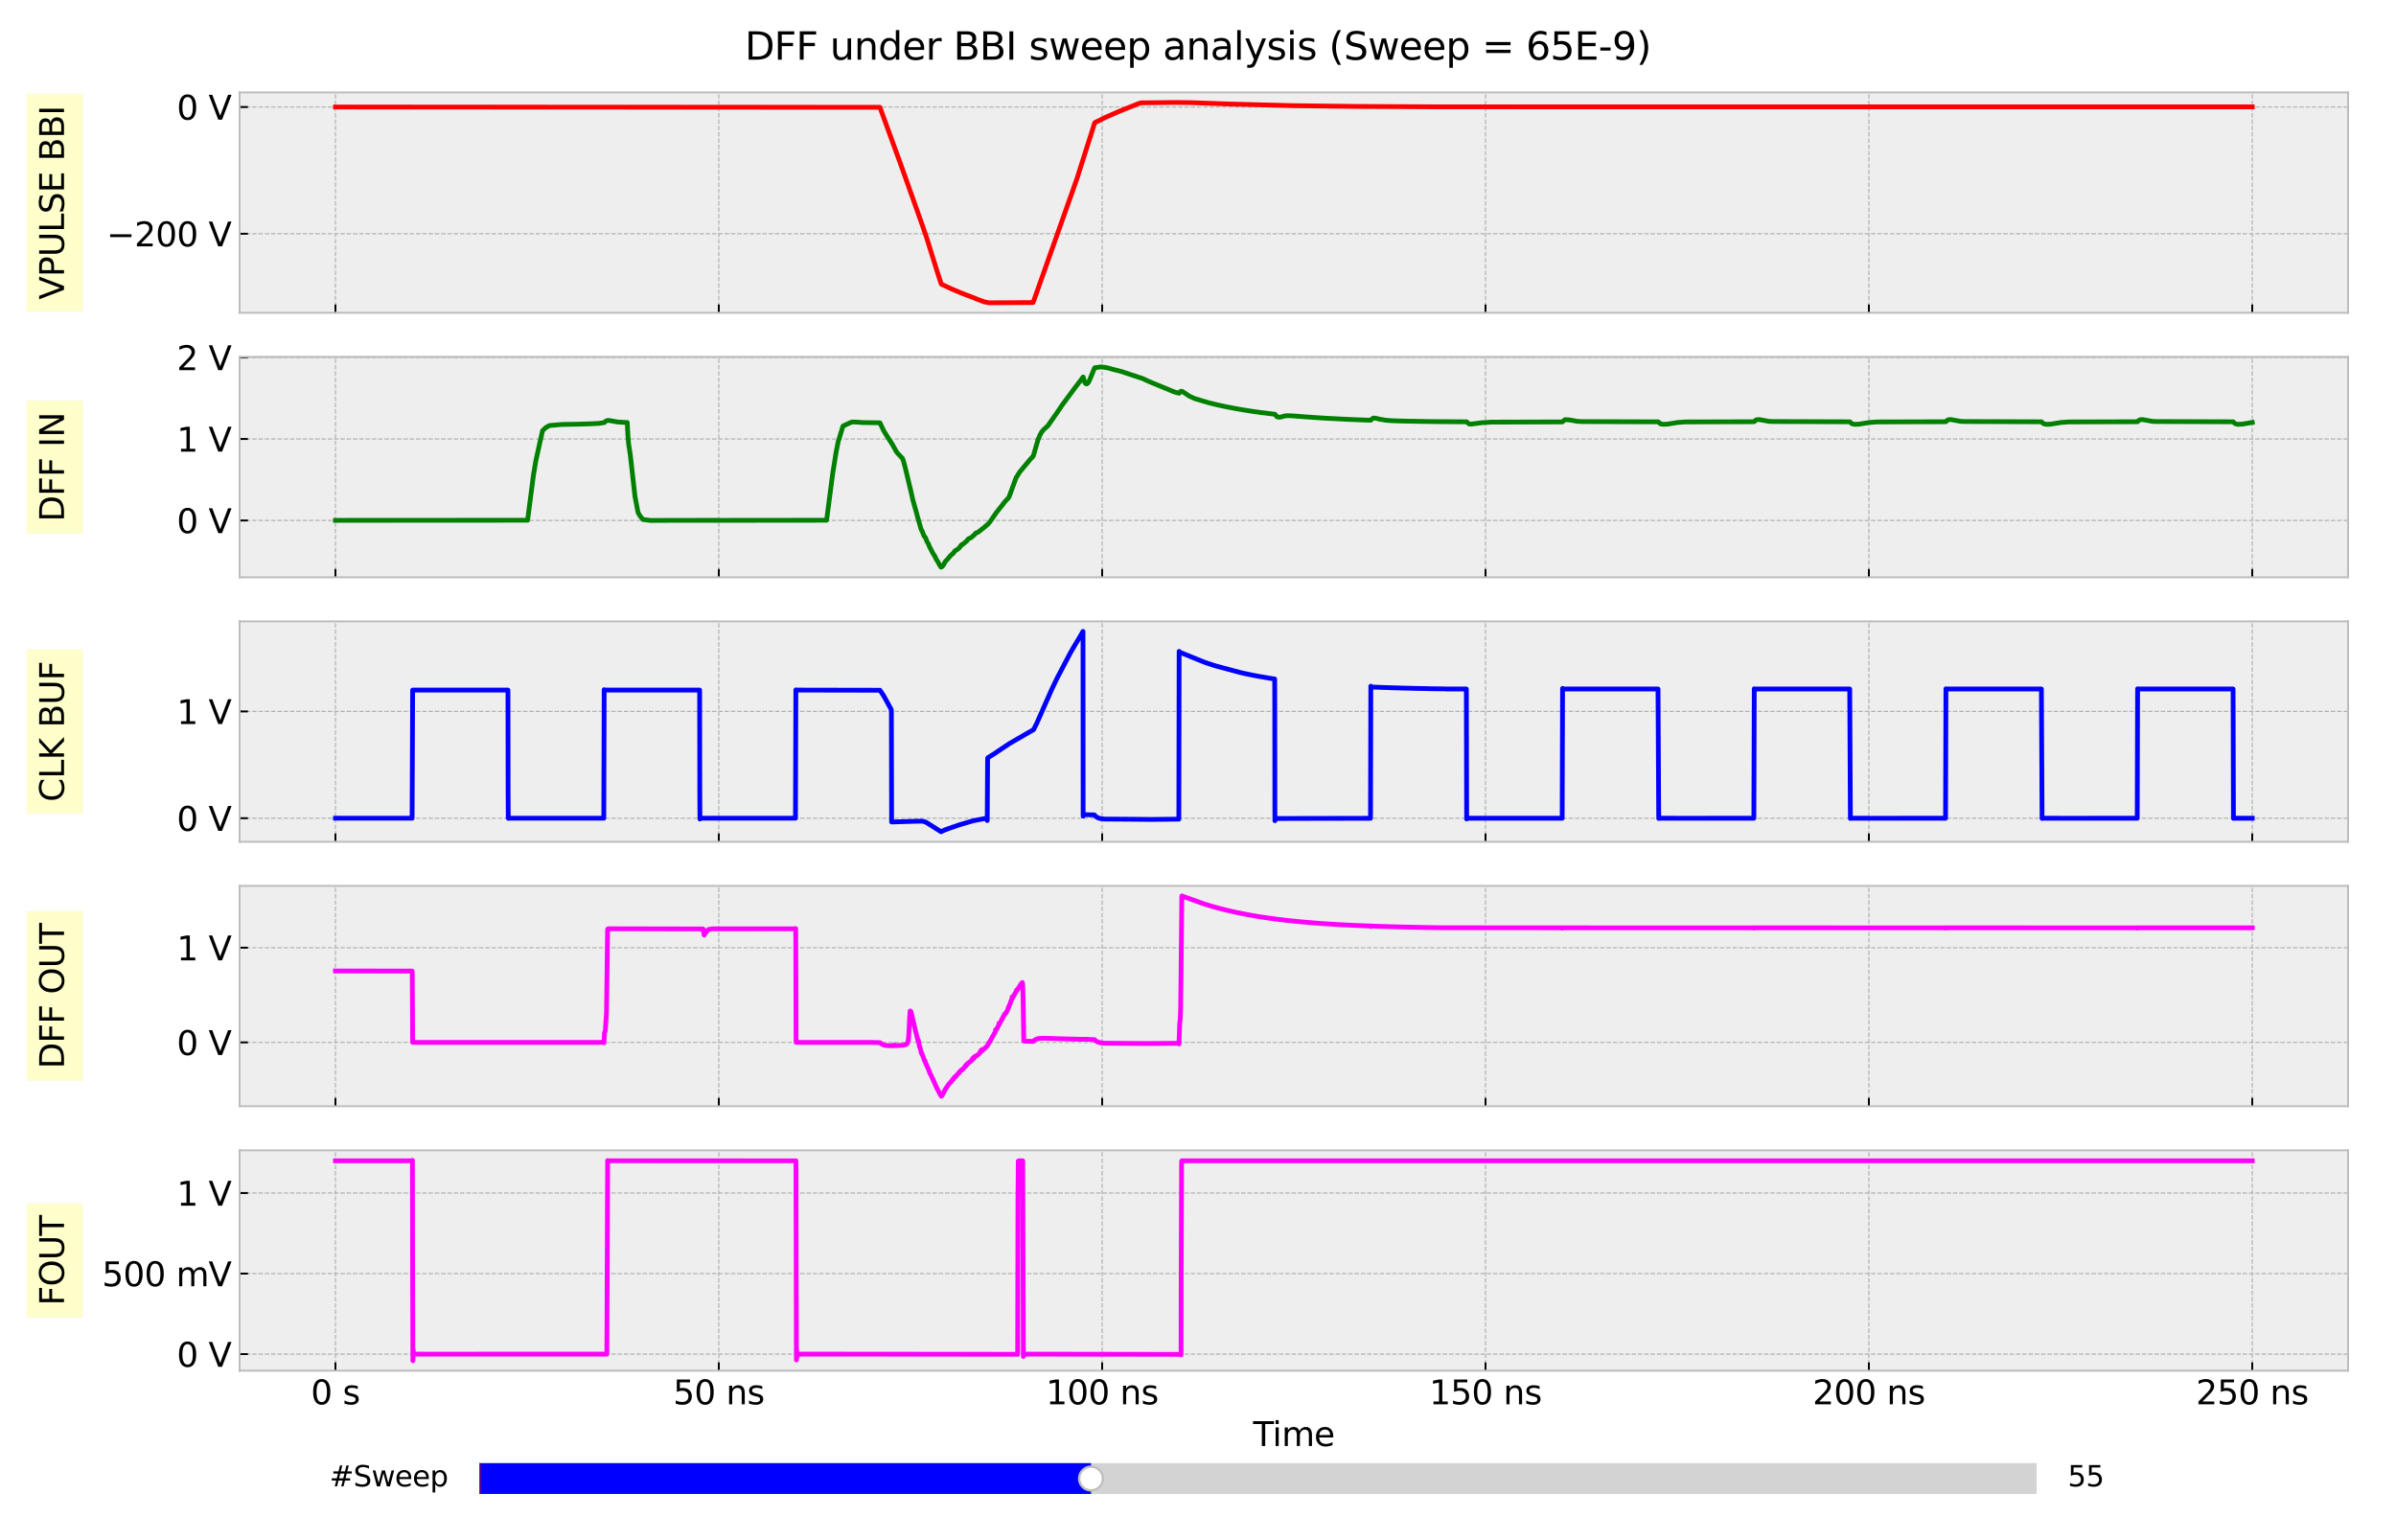 <?xml version="1.0" encoding="utf-8" standalone="no"?>
<!DOCTYPE svg PUBLIC "-//W3C//DTD SVG 1.1//EN"
  "http://www.w3.org/Graphics/SVG/1.1/DTD/svg11.dtd">
<svg xmlns:xlink="http://www.w3.org/1999/xlink" width="1008pt" height="648pt" viewBox="0 0 1008 648" xmlns="http://www.w3.org/2000/svg" version="1.1">
 <defs>
  <style type="text/css">*{stroke-linejoin: round; stroke-linecap: butt}</style>
 </defs>
 <g id="figure_1">
  <g id="patch_1">
   <path d="M 0 648 
L 1008 648 
L 1008 0 
L 0 0 
z
" style="fill: #ffffff"/>
  </g>
  <g id="axes_1">
   <g id="patch_2">
    <path d="M 100.8 131.611 
L 987.84 131.611 
L 987.84 38.88 
L 100.8 38.88 
z
" style="fill: #eeeeee"/>
   </g>
   <g id="matplotlib.axis_1">
    <g id="xtick_1">
     <g id="line2d_1">
      <path d="M 141.12 131.611 
L 141.12 38.88 
" clip-path="url(#pe17ec56884)" style="fill: none; stroke-dasharray: 1.85,0.8; stroke-dashoffset: 0; stroke: #b2b2b2; stroke-width: 0.5"/>
     </g>
     <g id="line2d_2">
      <defs>
       <path id="mc4e2b29e89" d="M 0 0 
L 0 -3.5 
" style="stroke: #000000; stroke-width: 0.8"/>
      </defs>
      <g>
       <use xlink:href="#mc4e2b29e89" x="141.12" y="131.611" style="stroke: #000000; stroke-width: 0.8"/>
      </g>
     </g>
    </g>
    <g id="xtick_2">
     <g id="line2d_3">
      <path d="M 302.4 131.611 
L 302.4 38.88 
" clip-path="url(#pe17ec56884)" style="fill: none; stroke-dasharray: 1.85,0.8; stroke-dashoffset: 0; stroke: #b2b2b2; stroke-width: 0.5"/>
     </g>
     <g id="line2d_4">
      <g>
       <use xlink:href="#mc4e2b29e89" x="302.4" y="131.611" style="stroke: #000000; stroke-width: 0.8"/>
      </g>
     </g>
    </g>
    <g id="xtick_3">
     <g id="line2d_5">
      <path d="M 463.68 131.611 
L 463.68 38.88 
" clip-path="url(#pe17ec56884)" style="fill: none; stroke-dasharray: 1.85,0.8; stroke-dashoffset: 0; stroke: #b2b2b2; stroke-width: 0.5"/>
     </g>
     <g id="line2d_6">
      <g>
       <use xlink:href="#mc4e2b29e89" x="463.68" y="131.611" style="stroke: #000000; stroke-width: 0.8"/>
      </g>
     </g>
    </g>
    <g id="xtick_4">
     <g id="line2d_7">
      <path d="M 624.96 131.611 
L 624.96 38.88 
" clip-path="url(#pe17ec56884)" style="fill: none; stroke-dasharray: 1.85,0.8; stroke-dashoffset: 0; stroke: #b2b2b2; stroke-width: 0.5"/>
     </g>
     <g id="line2d_8">
      <g>
       <use xlink:href="#mc4e2b29e89" x="624.96" y="131.611" style="stroke: #000000; stroke-width: 0.8"/>
      </g>
     </g>
    </g>
    <g id="xtick_5">
     <g id="line2d_9">
      <path d="M 786.24 131.611 
L 786.24 38.88 
" clip-path="url(#pe17ec56884)" style="fill: none; stroke-dasharray: 1.85,0.8; stroke-dashoffset: 0; stroke: #b2b2b2; stroke-width: 0.5"/>
     </g>
     <g id="line2d_10">
      <g>
       <use xlink:href="#mc4e2b29e89" x="786.24" y="131.611" style="stroke: #000000; stroke-width: 0.8"/>
      </g>
     </g>
    </g>
    <g id="xtick_6">
     <g id="line2d_11">
      <path d="M 947.52 131.611 
L 947.52 38.88 
" clip-path="url(#pe17ec56884)" style="fill: none; stroke-dasharray: 1.85,0.8; stroke-dashoffset: 0; stroke: #b2b2b2; stroke-width: 0.5"/>
     </g>
     <g id="line2d_12">
      <g>
       <use xlink:href="#mc4e2b29e89" x="947.52" y="131.611" style="stroke: #000000; stroke-width: 0.8"/>
      </g>
     </g>
    </g>
   </g>
   <g id="matplotlib.axis_2">
    <g id="ytick_1">
     <g id="line2d_13">
      <path d="M 100.8 98.34 
L 987.84 98.34 
" clip-path="url(#pe17ec56884)" style="fill: none; stroke-dasharray: 1.85,0.8; stroke-dashoffset: 0; stroke: #b2b2b2; stroke-width: 0.5"/>
     </g>
     <g id="line2d_14">
      <defs>
       <path id="m207348fe87" d="M 0 0 
L 3.5 0 
" style="stroke: #000000; stroke-width: 0.8"/>
      </defs>
      <g>
       <use xlink:href="#m207348fe87" x="100.8" y="98.34" style="stroke: #000000; stroke-width: 0.8"/>
      </g>
     </g>
     <g id="text_1">
      <!-- −200 V -->
      <g transform="translate(44.82 103.659) scale(0.14 -0.14)">
       <defs>
        <path id="DejaVuSans-2212" d="M 678 2272 
L 4684 2272 
L 4684 1741 
L 678 1741 
L 678 2272 
z
" transform="scale(0.016)"/>
        <path id="DejaVuSans-32" d="M 1228 531 
L 3431 531 
L 3431 0 
L 469 0 
L 469 531 
Q 828 903 1448 1529 
Q 2069 2156 2228 2338 
Q 2531 2678 2651 2914 
Q 2772 3150 2772 3378 
Q 2772 3750 2511 3984 
Q 2250 4219 1831 4219 
Q 1534 4219 1204 4116 
Q 875 4013 500 3803 
L 500 4441 
Q 881 4594 1212 4672 
Q 1544 4750 1819 4750 
Q 2544 4750 2975 4387 
Q 3406 4025 3406 3419 
Q 3406 3131 3298 2873 
Q 3191 2616 2906 2266 
Q 2828 2175 2409 1742 
Q 1991 1309 1228 531 
z
" transform="scale(0.016)"/>
        <path id="DejaVuSans-30" d="M 2034 4250 
Q 1547 4250 1301 3770 
Q 1056 3291 1056 2328 
Q 1056 1369 1301 889 
Q 1547 409 2034 409 
Q 2525 409 2770 889 
Q 3016 1369 3016 2328 
Q 3016 3291 2770 3770 
Q 2525 4250 2034 4250 
z
M 2034 4750 
Q 2819 4750 3233 4129 
Q 3647 3509 3647 2328 
Q 3647 1150 3233 529 
Q 2819 -91 2034 -91 
Q 1250 -91 836 529 
Q 422 1150 422 2328 
Q 422 3509 836 4129 
Q 1250 4750 2034 4750 
z
" transform="scale(0.016)"/>
        <path id="DejaVuSans-20" transform="scale(0.016)"/>
        <path id="DejaVuSans-56" d="M 1831 0 
L 50 4666 
L 709 4666 
L 2188 738 
L 3669 4666 
L 4325 4666 
L 2547 0 
L 1831 0 
z
" transform="scale(0.016)"/>
       </defs>
       <use xlink:href="#DejaVuSans-2212"/>
       <use xlink:href="#DejaVuSans-32" x="83.789"/>
       <use xlink:href="#DejaVuSans-30" x="147.412"/>
       <use xlink:href="#DejaVuSans-30" x="211.035"/>
       <use xlink:href="#DejaVuSans-20" x="274.658"/>
       <use xlink:href="#DejaVuSans-56" x="306.445"/>
      </g>
     </g>
    </g>
    <g id="ytick_2">
     <g id="line2d_15">
      <path d="M 100.8 45.027 
L 987.84 45.027 
" clip-path="url(#pe17ec56884)" style="fill: none; stroke-dasharray: 1.85,0.8; stroke-dashoffset: 0; stroke: #b2b2b2; stroke-width: 0.5"/>
     </g>
     <g id="line2d_16">
      <g>
       <use xlink:href="#m207348fe87" x="100.8" y="45.027" style="stroke: #000000; stroke-width: 0.8"/>
      </g>
     </g>
     <g id="text_2">
      <!-- 0 V -->
      <g transform="translate(74.366 50.346) scale(0.14 -0.14)">
       <use xlink:href="#DejaVuSans-30"/>
       <use xlink:href="#DejaVuSans-20" x="63.623"/>
       <use xlink:href="#DejaVuSans-56" x="95.41"/>
      </g>
     </g>
    </g>
    <g id="text_3">
     <g id="patch_3">
      <path d="M 34.877 131.08 
L 34.877 39.411 
L 11.247 39.411 
L 11.247 131.08 
z
" style="fill: #ffff00; opacity: 0.2; stroke: #eeeeee; stroke-width: 0.5; stroke-linejoin: miter"/>
     </g>
     <!-- VPULSE BBI -->
     <g transform="translate(26.925 126.04) rotate(-90) scale(0.14 -0.14)">
      <defs>
       <path id="DejaVuSans-50" d="M 1259 4147 
L 1259 2394 
L 2053 2394 
Q 2494 2394 2734 2622 
Q 2975 2850 2975 3272 
Q 2975 3691 2734 3919 
Q 2494 4147 2053 4147 
L 1259 4147 
z
M 628 4666 
L 2053 4666 
Q 2838 4666 3239 4311 
Q 3641 3956 3641 3272 
Q 3641 2581 3239 2228 
Q 2838 1875 2053 1875 
L 1259 1875 
L 1259 0 
L 628 0 
L 628 4666 
z
" transform="scale(0.016)"/>
       <path id="DejaVuSans-55" d="M 556 4666 
L 1191 4666 
L 1191 1831 
Q 1191 1081 1462 751 
Q 1734 422 2344 422 
Q 2950 422 3222 751 
Q 3494 1081 3494 1831 
L 3494 4666 
L 4128 4666 
L 4128 1753 
Q 4128 841 3676 375 
Q 3225 -91 2344 -91 
Q 1459 -91 1007 375 
Q 556 841 556 1753 
L 556 4666 
z
" transform="scale(0.016)"/>
       <path id="DejaVuSans-4c" d="M 628 4666 
L 1259 4666 
L 1259 531 
L 3531 531 
L 3531 0 
L 628 0 
L 628 4666 
z
" transform="scale(0.016)"/>
       <path id="DejaVuSans-53" d="M 3425 4513 
L 3425 3897 
Q 3066 4069 2747 4153 
Q 2428 4238 2131 4238 
Q 1616 4238 1336 4038 
Q 1056 3838 1056 3469 
Q 1056 3159 1242 3001 
Q 1428 2844 1947 2747 
L 2328 2669 
Q 3034 2534 3370 2195 
Q 3706 1856 3706 1288 
Q 3706 609 3251 259 
Q 2797 -91 1919 -91 
Q 1588 -91 1214 -16 
Q 841 59 441 206 
L 441 856 
Q 825 641 1194 531 
Q 1563 422 1919 422 
Q 2459 422 2753 634 
Q 3047 847 3047 1241 
Q 3047 1584 2836 1778 
Q 2625 1972 2144 2069 
L 1759 2144 
Q 1053 2284 737 2584 
Q 422 2884 422 3419 
Q 422 4038 858 4394 
Q 1294 4750 2059 4750 
Q 2388 4750 2728 4690 
Q 3069 4631 3425 4513 
z
" transform="scale(0.016)"/>
       <path id="DejaVuSans-45" d="M 628 4666 
L 3578 4666 
L 3578 4134 
L 1259 4134 
L 1259 2753 
L 3481 2753 
L 3481 2222 
L 1259 2222 
L 1259 531 
L 3634 531 
L 3634 0 
L 628 0 
L 628 4666 
z
" transform="scale(0.016)"/>
       <path id="DejaVuSans-42" d="M 1259 2228 
L 1259 519 
L 2272 519 
Q 2781 519 3026 730 
Q 3272 941 3272 1375 
Q 3272 1813 3026 2020 
Q 2781 2228 2272 2228 
L 1259 2228 
z
M 1259 4147 
L 1259 2741 
L 2194 2741 
Q 2656 2741 2882 2914 
Q 3109 3088 3109 3444 
Q 3109 3797 2882 3972 
Q 2656 4147 2194 4147 
L 1259 4147 
z
M 628 4666 
L 2241 4666 
Q 2963 4666 3353 4366 
Q 3744 4066 3744 3513 
Q 3744 3084 3544 2831 
Q 3344 2578 2956 2516 
Q 3422 2416 3680 2098 
Q 3938 1781 3938 1306 
Q 3938 681 3513 340 
Q 3088 0 2303 0 
L 628 0 
L 628 4666 
z
" transform="scale(0.016)"/>
       <path id="DejaVuSans-49" d="M 628 4666 
L 1259 4666 
L 1259 0 
L 628 0 
L 628 4666 
z
" transform="scale(0.016)"/>
      </defs>
      <use xlink:href="#DejaVuSans-56"/>
      <use xlink:href="#DejaVuSans-50" x="68.408"/>
      <use xlink:href="#DejaVuSans-55" x="128.711"/>
      <use xlink:href="#DejaVuSans-4c" x="201.904"/>
      <use xlink:href="#DejaVuSans-53" x="257.617"/>
      <use xlink:href="#DejaVuSans-45" x="321.094"/>
      <use xlink:href="#DejaVuSans-20" x="384.277"/>
      <use xlink:href="#DejaVuSans-42" x="416.064"/>
      <use xlink:href="#DejaVuSans-42" x="484.668"/>
      <use xlink:href="#DejaVuSans-49" x="553.271"/>
     </g>
    </g>
   </g>
   <g id="line2d_17">
    <path d="M 141.12 45.027 
L 370.17 45.136 
L 370.654 46.426 
L 378.879 69.007 
L 386.298 89.864 
L 387.911 94.441 
L 389.717 99.673 
L 393.201 110.808 
L 394.781 115.854 
L 396.007 119.551 
L 399.91 121.364 
L 400.49 121.62 
L 401.361 122.003 
L 402.007 122.27 
L 403.587 122.936 
L 404.232 123.203 
L 405.329 123.629 
L 406.071 123.923 
L 407.167 124.349 
L 408.071 124.677 
L 408.748 124.944 
L 409.554 125.255 
L 410.909 125.805 
L 413.554 126.791 
L 414.167 127.023 
L 416.102 127.396 
L 434.585 127.289 
L 434.811 126.802 
L 453.1 75.088 
L 456.842 63.292 
L 460.551 51.618 
L 465.164 49.341 
L 470.518 46.985 
L 479.227 43.484 
L 480.098 43.269 
L 494.388 43.108 
L 501.194 43.185 
L 516.548 43.746 
L 544.32 44.461 
L 569.964 44.774 
L 605.574 44.946 
L 653.603 44.954 
L 947.52 44.954 
L 947.52 44.954 
" clip-path="url(#pe17ec56884)" style="fill: none; stroke: #ff0000; stroke-width: 2; stroke-linecap: square"/>
   </g>
   <g id="patch_4">
    <path d="M 100.8 131.611 
L 100.8 38.88 
" style="fill: none; stroke: #bcbcbc; stroke-width: 0.8; stroke-linejoin: miter; stroke-linecap: square"/>
   </g>
   <g id="patch_5">
    <path d="M 987.84 131.611 
L 987.84 38.88 
" style="fill: none; stroke: #bcbcbc; stroke-width: 0.8; stroke-linejoin: miter; stroke-linecap: square"/>
   </g>
   <g id="patch_6">
    <path d="M 100.8 131.611 
L 987.84 131.611 
" style="fill: none; stroke: #bcbcbc; stroke-width: 0.8; stroke-linejoin: miter; stroke-linecap: square"/>
   </g>
   <g id="patch_7">
    <path d="M 100.8 38.88 
L 987.84 38.88 
" style="fill: none; stroke: #bcbcbc; stroke-width: 0.8; stroke-linejoin: miter; stroke-linecap: square"/>
   </g>
  </g>
  <g id="axes_2">
   <g id="patch_8">
    <path d="M 100.8 242.888 
L 987.84 242.888 
L 987.84 150.157 
L 100.8 150.157 
z
" style="fill: #eeeeee"/>
   </g>
   <g id="matplotlib.axis_3">
    <g id="xtick_7">
     <g id="line2d_18">
      <path d="M 141.12 242.888 
L 141.12 150.157 
" clip-path="url(#p451b9ec83c)" style="fill: none; stroke-dasharray: 1.85,0.8; stroke-dashoffset: 0; stroke: #b2b2b2; stroke-width: 0.5"/>
     </g>
     <g id="line2d_19">
      <g>
       <use xlink:href="#mc4e2b29e89" x="141.12" y="242.888" style="stroke: #000000; stroke-width: 0.8"/>
      </g>
     </g>
    </g>
    <g id="xtick_8">
     <g id="line2d_20">
      <path d="M 302.4 242.888 
L 302.4 150.157 
" clip-path="url(#p451b9ec83c)" style="fill: none; stroke-dasharray: 1.85,0.8; stroke-dashoffset: 0; stroke: #b2b2b2; stroke-width: 0.5"/>
     </g>
     <g id="line2d_21">
      <g>
       <use xlink:href="#mc4e2b29e89" x="302.4" y="242.888" style="stroke: #000000; stroke-width: 0.8"/>
      </g>
     </g>
    </g>
    <g id="xtick_9">
     <g id="line2d_22">
      <path d="M 463.68 242.888 
L 463.68 150.157 
" clip-path="url(#p451b9ec83c)" style="fill: none; stroke-dasharray: 1.85,0.8; stroke-dashoffset: 0; stroke: #b2b2b2; stroke-width: 0.5"/>
     </g>
     <g id="line2d_23">
      <g>
       <use xlink:href="#mc4e2b29e89" x="463.68" y="242.888" style="stroke: #000000; stroke-width: 0.8"/>
      </g>
     </g>
    </g>
    <g id="xtick_10">
     <g id="line2d_24">
      <path d="M 624.96 242.888 
L 624.96 150.157 
" clip-path="url(#p451b9ec83c)" style="fill: none; stroke-dasharray: 1.85,0.8; stroke-dashoffset: 0; stroke: #b2b2b2; stroke-width: 0.5"/>
     </g>
     <g id="line2d_25">
      <g>
       <use xlink:href="#mc4e2b29e89" x="624.96" y="242.888" style="stroke: #000000; stroke-width: 0.8"/>
      </g>
     </g>
    </g>
    <g id="xtick_11">
     <g id="line2d_26">
      <path d="M 786.24 242.888 
L 786.24 150.157 
" clip-path="url(#p451b9ec83c)" style="fill: none; stroke-dasharray: 1.85,0.8; stroke-dashoffset: 0; stroke: #b2b2b2; stroke-width: 0.5"/>
     </g>
     <g id="line2d_27">
      <g>
       <use xlink:href="#mc4e2b29e89" x="786.24" y="242.888" style="stroke: #000000; stroke-width: 0.8"/>
      </g>
     </g>
    </g>
    <g id="xtick_12">
     <g id="line2d_28">
      <path d="M 947.52 242.888 
L 947.52 150.157 
" clip-path="url(#p451b9ec83c)" style="fill: none; stroke-dasharray: 1.85,0.8; stroke-dashoffset: 0; stroke: #b2b2b2; stroke-width: 0.5"/>
     </g>
     <g id="line2d_29">
      <g>
       <use xlink:href="#mc4e2b29e89" x="947.52" y="242.888" style="stroke: #000000; stroke-width: 0.8"/>
      </g>
     </g>
    </g>
   </g>
   <g id="matplotlib.axis_4">
    <g id="ytick_3">
     <g id="line2d_30">
      <path d="M 100.8 218.983 
L 987.84 218.983 
" clip-path="url(#p451b9ec83c)" style="fill: none; stroke-dasharray: 1.85,0.8; stroke-dashoffset: 0; stroke: #b2b2b2; stroke-width: 0.5"/>
     </g>
     <g id="line2d_31">
      <g>
       <use xlink:href="#m207348fe87" x="100.8" y="218.983" style="stroke: #000000; stroke-width: 0.8"/>
      </g>
     </g>
     <g id="text_4">
      <!-- 0 V -->
      <g transform="translate(74.366 224.302) scale(0.14 -0.14)">
       <use xlink:href="#DejaVuSans-30"/>
       <use xlink:href="#DejaVuSans-20" x="63.623"/>
       <use xlink:href="#DejaVuSans-56" x="95.41"/>
      </g>
     </g>
    </g>
    <g id="ytick_4">
     <g id="line2d_32">
      <path d="M 100.8 184.701 
L 987.84 184.701 
" clip-path="url(#p451b9ec83c)" style="fill: none; stroke-dasharray: 1.85,0.8; stroke-dashoffset: 0; stroke: #b2b2b2; stroke-width: 0.5"/>
     </g>
     <g id="line2d_33">
      <g>
       <use xlink:href="#m207348fe87" x="100.8" y="184.701" style="stroke: #000000; stroke-width: 0.8"/>
      </g>
     </g>
     <g id="text_5">
      <!-- 1 V -->
      <g transform="translate(74.366 190.02) scale(0.14 -0.14)">
       <defs>
        <path id="DejaVuSans-31" d="M 794 531 
L 1825 531 
L 1825 4091 
L 703 3866 
L 703 4441 
L 1819 4666 
L 2450 4666 
L 2450 531 
L 3481 531 
L 3481 0 
L 794 0 
L 794 531 
z
" transform="scale(0.016)"/>
       </defs>
       <use xlink:href="#DejaVuSans-31"/>
       <use xlink:href="#DejaVuSans-20" x="63.623"/>
       <use xlink:href="#DejaVuSans-56" x="95.41"/>
      </g>
     </g>
    </g>
    <g id="ytick_5">
     <g id="line2d_34">
      <path d="M 100.8 150.42 
L 987.84 150.42 
" clip-path="url(#p451b9ec83c)" style="fill: none; stroke-dasharray: 1.85,0.8; stroke-dashoffset: 0; stroke: #b2b2b2; stroke-width: 0.5"/>
     </g>
     <g id="line2d_35">
      <g>
       <use xlink:href="#m207348fe87" x="100.8" y="150.42" style="stroke: #000000; stroke-width: 0.8"/>
      </g>
     </g>
     <g id="text_6">
      <!-- 2 V -->
      <g transform="translate(74.366 155.739) scale(0.14 -0.14)">
       <use xlink:href="#DejaVuSans-32"/>
       <use xlink:href="#DejaVuSans-20" x="63.623"/>
       <use xlink:href="#DejaVuSans-56" x="95.41"/>
      </g>
     </g>
    </g>
    <g id="text_7">
     <g id="patch_9">
      <path d="M 34.877 224.532 
L 34.877 168.514 
L 11.247 168.514 
L 11.247 224.532 
z
" style="fill: #ffff00; opacity: 0.2; stroke: #eeeeee; stroke-width: 0.5; stroke-linejoin: miter"/>
     </g>
     <!-- DFF IN -->
     <g transform="translate(26.925 219.492) rotate(-90) scale(0.14 -0.14)">
      <defs>
       <path id="DejaVuSans-44" d="M 1259 4147 
L 1259 519 
L 2022 519 
Q 2988 519 3436 956 
Q 3884 1394 3884 2338 
Q 3884 3275 3436 3711 
Q 2988 4147 2022 4147 
L 1259 4147 
z
M 628 4666 
L 1925 4666 
Q 3281 4666 3915 4102 
Q 4550 3538 4550 2338 
Q 4550 1131 3912 565 
Q 3275 0 1925 0 
L 628 0 
L 628 4666 
z
" transform="scale(0.016)"/>
       <path id="DejaVuSans-46" d="M 628 4666 
L 3309 4666 
L 3309 4134 
L 1259 4134 
L 1259 2759 
L 3109 2759 
L 3109 2228 
L 1259 2228 
L 1259 0 
L 628 0 
L 628 4666 
z
" transform="scale(0.016)"/>
       <path id="DejaVuSans-4e" d="M 628 4666 
L 1478 4666 
L 3547 763 
L 3547 4666 
L 4159 4666 
L 4159 0 
L 3309 0 
L 1241 3903 
L 1241 0 
L 628 0 
L 628 4666 
z
" transform="scale(0.016)"/>
      </defs>
      <use xlink:href="#DejaVuSans-44"/>
      <use xlink:href="#DejaVuSans-46" x="77.002"/>
      <use xlink:href="#DejaVuSans-46" x="134.521"/>
      <use xlink:href="#DejaVuSans-20" x="192.041"/>
      <use xlink:href="#DejaVuSans-49" x="223.828"/>
      <use xlink:href="#DejaVuSans-4e" x="253.32"/>
     </g>
    </g>
   </g>
   <g id="line2d_36">
    <path d="M 141.12 218.933 
L 221.954 218.886 
L 224.437 199.784 
L 225.405 193.974 
L 228.243 181.198 
L 229.598 179.915 
L 231.179 179.034 
L 236.533 178.575 
L 243.533 178.465 
L 244.952 178.424 
L 248.145 178.314 
L 249.79 178.249 
L 251.887 178.14 
L 254.242 177.79 
L 254.758 177.248 
L 255.5 176.906 
L 256.338 176.919 
L 259.79 177.54 
L 262.467 177.715 
L 263.886 177.763 
L 264.144 183.049 
L 264.435 186.646 
L 265.177 191.437 
L 267.144 208.926 
L 268.402 215.493 
L 269.047 216.788 
L 270.467 218.566 
L 273.724 218.984 
L 282.498 218.936 
L 296.981 218.927 
L 305.69 218.932 
L 347.752 218.887 
L 350.236 199.811 
L 351.687 190.605 
L 352.623 185.852 
L 354.655 179.247 
L 358.074 177.673 
L 358.558 177.536 
L 361.299 177.643 
L 362.493 177.783 
L 370.138 177.883 
L 370.267 178.037 
L 370.847 179.305 
L 371.815 181.294 
L 373.008 183.23 
L 375.557 187.214 
L 377.169 190.147 
L 377.815 190.897 
L 379.589 192.77 
L 379.976 193.607 
L 380.718 196.282 
L 383.395 207.41 
L 384.04 210.352 
L 385.685 216.166 
L 385.879 216.979 
L 386.298 218.429 
L 386.427 218.888 
L 387.104 221.259 
L 387.362 222.226 
L 387.782 223.28 
L 387.975 223.507 
L 388.653 225.341 
L 389.007 225.845 
L 389.33 226.197 
L 389.556 226.691 
L 389.943 227.763 
L 390.394 228.567 
L 390.62 228.872 
L 390.943 229.816 
L 391.459 230.849 
L 391.652 231.16 
L 392.426 232.711 
L 392.814 233.315 
L 393.104 233.699 
L 393.588 234.696 
L 393.975 235.481 
L 394.362 236.043 
L 394.878 236.937 
L 394.975 237.135 
L 395.878 238.629 
L 396.394 238.38 
L 396.749 237.891 
L 396.975 237.643 
L 397.297 236.958 
L 397.587 236.467 
L 397.684 236.277 
L 397.942 235.971 
L 398.297 235.66 
L 398.716 235.202 
L 399.716 233.935 
L 401.2 232.6 
L 401.748 231.732 
L 402.007 231.598 
L 402.168 231.558 
L 402.781 231.159 
L 403.458 230.597 
L 403.974 229.976 
L 404.393 229.302 
L 404.748 229.083 
L 404.91 229.124 
L 406.909 227.433 
L 407.297 226.782 
L 407.78 226.539 
L 408.49 226.25 
L 410.103 224.809 
L 410.49 224.26 
L 410.812 224.193 
L 411.458 223.924 
L 413.78 222.112 
L 414.264 221.713 
L 415.748 220.438 
L 416.554 219.425 
L 417.844 217.583 
L 418.683 216.353 
L 419.07 215.8 
L 422.844 210.984 
L 423.554 210.229 
L 424.166 209.607 
L 424.36 209.357 
L 424.65 208.707 
L 427.424 201.102 
L 428.392 199.549 
L 429.069 198.497 
L 433.359 193.335 
L 434.488 192.152 
L 434.746 191.704 
L 435.101 190.553 
L 436.682 185.038 
L 437.52 183.042 
L 438.262 181.712 
L 439.101 180.742 
L 440.843 179.13 
L 444.842 173.416 
L 446.81 170.485 
L 452.648 162.6 
L 453.519 161.513 
L 454.584 160.101 
L 455.519 158.808 
L 455.681 158.606 
L 455.713 158.651 
L 455.971 159.638 
L 456.326 160.81 
L 456.68 161.366 
L 457.003 161.534 
L 457.261 161.51 
L 457.616 161.239 
L 458.035 160.639 
L 458.551 159.497 
L 460.519 154.743 
L 460.97 154.657 
L 461.487 154.609 
L 462.196 154.492 
L 463.132 154.386 
L 463.615 154.389 
L 465.809 154.732 
L 468.518 155.48 
L 469.26 155.658 
L 469.712 155.774 
L 471.97 156.367 
L 480.711 159.271 
L 482.582 160.142 
L 483.453 160.536 
L 493.517 164.694 
L 494.323 164.979 
L 496.065 165.452 
L 496.452 164.859 
L 496.839 164.605 
L 497.258 164.626 
L 498.42 165.363 
L 500.323 166.642 
L 502.161 167.495 
L 502.742 167.732 
L 508.548 169.466 
L 509.29 169.652 
L 510.774 170.012 
L 511.225 170.121 
L 511.87 170.275 
L 513.096 170.55 
L 514.032 170.755 
L 515.096 170.985 
L 515.644 171.088 
L 516.741 171.321 
L 518.128 171.578 
L 519.064 171.763 
L 520.451 172.017 
L 521.257 172.164 
L 521.934 172.271 
L 524.321 172.668 
L 524.741 172.727 
L 525.482 172.85 
L 527.902 173.217 
L 528.289 173.261 
L 529.095 173.368 
L 529.837 173.488 
L 531.095 173.642 
L 536.353 174.293 
L 537.159 175.294 
L 537.837 175.545 
L 539.03 175.438 
L 539.933 175.137 
L 540.353 175.023 
L 541.288 174.914 
L 542.417 174.903 
L 544.385 175.01 
L 544.901 175.061 
L 548.513 175.335 
L 549.933 175.445 
L 550.352 175.466 
L 550.932 175.514 
L 551.739 175.572 
L 553.416 175.682 
L 554.19 175.74 
L 554.868 175.778 
L 557.48 175.946 
L 558.158 175.983 
L 560.319 176.093 
L 562.254 176.189 
L 564.19 176.299 
L 566.093 176.395 
L 566.835 176.426 
L 568.544 176.498 
L 571.092 176.607 
L 572.641 176.662 
L 575.479 176.772 
L 576.641 176.813 
L 577.447 176.038 
L 578.124 175.86 
L 579.415 176.107 
L 580.253 176.343 
L 582.963 176.806 
L 584.382 176.916 
L 585.221 176.984 
L 587.801 177.094 
L 588.382 177.108 
L 592.801 177.217 
L 593.962 177.231 
L 600.478 177.341 
L 601.058 177.358 
L 602.058 177.358 
L 603.348 177.385 
L 616.993 177.468 
L 617.928 178.311 
L 618.767 178.462 
L 622.734 177.931 
L 623.67 177.845 
L 625.186 177.735 
L 627.508 177.598 
L 657.281 177.509 
L 658.248 176.631 
L 658.571 176.57 
L 660.313 176.679 
L 663.603 177.265 
L 665.699 177.379 
L 697.633 177.475 
L 698.6 178.349 
L 700.02 178.541 
L 701.665 178.431 
L 703.439 178.133 
L 705.729 177.759 
L 709.084 177.512 
L 737.985 177.43 
L 738.469 176.895 
L 739.082 176.573 
L 740.275 176.552 
L 744.243 177.283 
L 745.92 177.351 
L 778.241 177.461 
L 778.402 177.643 
L 778.821 178.071 
L 779.434 178.393 
L 780.66 178.541 
L 782.337 178.431 
L 784.047 178.14 
L 786.369 177.759 
L 789.724 177.512 
L 818.625 177.43 
L 819.109 176.892 
L 819.818 176.563 
L 820.915 176.552 
L 824.883 177.283 
L 826.56 177.351 
L 858.881 177.461 
L 859.042 177.643 
L 859.461 178.071 
L 860.074 178.393 
L 861.3 178.541 
L 862.977 178.431 
L 864.687 178.14 
L 867.009 177.759 
L 870.364 177.512 
L 899.265 177.43 
L 899.749 176.892 
L 900.458 176.563 
L 901.555 176.552 
L 905.523 177.283 
L 907.2 177.351 
L 939.521 177.461 
L 939.682 177.646 
L 940.166 178.136 
L 940.649 178.359 
L 941.553 178.537 
L 943.456 178.428 
L 946.423 177.91 
L 947.52 177.739 
L 947.52 177.739 
" clip-path="url(#p451b9ec83c)" style="fill: none; stroke: #008000; stroke-width: 2; stroke-linecap: square"/>
   </g>
   <g id="patch_10">
    <path d="M 100.8 242.888 
L 100.8 150.157 
" style="fill: none; stroke: #bcbcbc; stroke-width: 0.8; stroke-linejoin: miter; stroke-linecap: square"/>
   </g>
   <g id="patch_11">
    <path d="M 987.84 242.888 
L 987.84 150.157 
" style="fill: none; stroke: #bcbcbc; stroke-width: 0.8; stroke-linejoin: miter; stroke-linecap: square"/>
   </g>
   <g id="patch_12">
    <path d="M 100.8 242.888 
L 987.84 242.888 
" style="fill: none; stroke: #bcbcbc; stroke-width: 0.8; stroke-linejoin: miter; stroke-linecap: square"/>
   </g>
   <g id="patch_13">
    <path d="M 100.8 150.157 
L 987.84 150.157 
" style="fill: none; stroke: #bcbcbc; stroke-width: 0.8; stroke-linejoin: miter; stroke-linecap: square"/>
   </g>
  </g>
  <g id="axes_3">
   <g id="patch_14">
    <path d="M 100.8 354.166 
L 987.84 354.166 
L 987.84 261.434 
L 100.8 261.434 
z
" style="fill: #eeeeee"/>
   </g>
   <g id="matplotlib.axis_5">
    <g id="xtick_13">
     <g id="line2d_37">
      <path d="M 141.12 354.166 
L 141.12 261.434 
" clip-path="url(#p45088ce598)" style="fill: none; stroke-dasharray: 1.85,0.8; stroke-dashoffset: 0; stroke: #b2b2b2; stroke-width: 0.5"/>
     </g>
     <g id="line2d_38">
      <g>
       <use xlink:href="#mc4e2b29e89" x="141.12" y="354.166" style="stroke: #000000; stroke-width: 0.8"/>
      </g>
     </g>
    </g>
    <g id="xtick_14">
     <g id="line2d_39">
      <path d="M 302.4 354.166 
L 302.4 261.434 
" clip-path="url(#p45088ce598)" style="fill: none; stroke-dasharray: 1.85,0.8; stroke-dashoffset: 0; stroke: #b2b2b2; stroke-width: 0.5"/>
     </g>
     <g id="line2d_40">
      <g>
       <use xlink:href="#mc4e2b29e89" x="302.4" y="354.166" style="stroke: #000000; stroke-width: 0.8"/>
      </g>
     </g>
    </g>
    <g id="xtick_15">
     <g id="line2d_41">
      <path d="M 463.68 354.166 
L 463.68 261.434 
" clip-path="url(#p45088ce598)" style="fill: none; stroke-dasharray: 1.85,0.8; stroke-dashoffset: 0; stroke: #b2b2b2; stroke-width: 0.5"/>
     </g>
     <g id="line2d_42">
      <g>
       <use xlink:href="#mc4e2b29e89" x="463.68" y="354.166" style="stroke: #000000; stroke-width: 0.8"/>
      </g>
     </g>
    </g>
    <g id="xtick_16">
     <g id="line2d_43">
      <path d="M 624.96 354.166 
L 624.96 261.434 
" clip-path="url(#p45088ce598)" style="fill: none; stroke-dasharray: 1.85,0.8; stroke-dashoffset: 0; stroke: #b2b2b2; stroke-width: 0.5"/>
     </g>
     <g id="line2d_44">
      <g>
       <use xlink:href="#mc4e2b29e89" x="624.96" y="354.166" style="stroke: #000000; stroke-width: 0.8"/>
      </g>
     </g>
    </g>
    <g id="xtick_17">
     <g id="line2d_45">
      <path d="M 786.24 354.166 
L 786.24 261.434 
" clip-path="url(#p45088ce598)" style="fill: none; stroke-dasharray: 1.85,0.8; stroke-dashoffset: 0; stroke: #b2b2b2; stroke-width: 0.5"/>
     </g>
     <g id="line2d_46">
      <g>
       <use xlink:href="#mc4e2b29e89" x="786.24" y="354.166" style="stroke: #000000; stroke-width: 0.8"/>
      </g>
     </g>
    </g>
    <g id="xtick_18">
     <g id="line2d_47">
      <path d="M 947.52 354.166 
L 947.52 261.434 
" clip-path="url(#p45088ce598)" style="fill: none; stroke-dasharray: 1.85,0.8; stroke-dashoffset: 0; stroke: #b2b2b2; stroke-width: 0.5"/>
     </g>
     <g id="line2d_48">
      <g>
       <use xlink:href="#mc4e2b29e89" x="947.52" y="354.166" style="stroke: #000000; stroke-width: 0.8"/>
      </g>
     </g>
    </g>
   </g>
   <g id="matplotlib.axis_6">
    <g id="ytick_6">
     <g id="line2d_49">
      <path d="M 100.8 344.258 
L 987.84 344.258 
" clip-path="url(#p45088ce598)" style="fill: none; stroke-dasharray: 1.85,0.8; stroke-dashoffset: 0; stroke: #b2b2b2; stroke-width: 0.5"/>
     </g>
     <g id="line2d_50">
      <g>
       <use xlink:href="#m207348fe87" x="100.8" y="344.258" style="stroke: #000000; stroke-width: 0.8"/>
      </g>
     </g>
     <g id="text_8">
      <!-- 0 V -->
      <g transform="translate(74.366 349.577) scale(0.14 -0.14)">
       <use xlink:href="#DejaVuSans-30"/>
       <use xlink:href="#DejaVuSans-20" x="63.623"/>
       <use xlink:href="#DejaVuSans-56" x="95.41"/>
      </g>
     </g>
    </g>
    <g id="ytick_7">
     <g id="line2d_51">
      <path d="M 100.8 299.326 
L 987.84 299.326 
" clip-path="url(#p45088ce598)" style="fill: none; stroke-dasharray: 1.85,0.8; stroke-dashoffset: 0; stroke: #b2b2b2; stroke-width: 0.5"/>
     </g>
     <g id="line2d_52">
      <g>
       <use xlink:href="#m207348fe87" x="100.8" y="299.326" style="stroke: #000000; stroke-width: 0.8"/>
      </g>
     </g>
     <g id="text_9">
      <!-- 1 V -->
      <g transform="translate(74.366 304.645) scale(0.14 -0.14)">
       <use xlink:href="#DejaVuSans-31"/>
       <use xlink:href="#DejaVuSans-20" x="63.623"/>
       <use xlink:href="#DejaVuSans-56" x="95.41"/>
      </g>
     </g>
    </g>
    <g id="text_10">
     <g id="patch_15">
      <path d="M 34.877 342.395 
L 34.877 273.205 
L 11.247 273.205 
L 11.247 342.395 
z
" style="fill: #ffff00; opacity: 0.2; stroke: #eeeeee; stroke-width: 0.5; stroke-linejoin: miter"/>
     </g>
     <!-- CLK BUF -->
     <g transform="translate(26.925 337.355) rotate(-90) scale(0.14 -0.14)">
      <defs>
       <path id="DejaVuSans-43" d="M 4122 4306 
L 4122 3641 
Q 3803 3938 3442 4084 
Q 3081 4231 2675 4231 
Q 1875 4231 1450 3742 
Q 1025 3253 1025 2328 
Q 1025 1406 1450 917 
Q 1875 428 2675 428 
Q 3081 428 3442 575 
Q 3803 722 4122 1019 
L 4122 359 
Q 3791 134 3420 21 
Q 3050 -91 2638 -91 
Q 1578 -91 968 557 
Q 359 1206 359 2328 
Q 359 3453 968 4101 
Q 1578 4750 2638 4750 
Q 3056 4750 3426 4639 
Q 3797 4528 4122 4306 
z
" transform="scale(0.016)"/>
       <path id="DejaVuSans-4b" d="M 628 4666 
L 1259 4666 
L 1259 2694 
L 3353 4666 
L 4166 4666 
L 1850 2491 
L 4331 0 
L 3500 0 
L 1259 2247 
L 1259 0 
L 628 0 
L 628 4666 
z
" transform="scale(0.016)"/>
      </defs>
      <use xlink:href="#DejaVuSans-43"/>
      <use xlink:href="#DejaVuSans-4c" x="69.824"/>
      <use xlink:href="#DejaVuSans-4b" x="125.537"/>
      <use xlink:href="#DejaVuSans-20" x="191.113"/>
      <use xlink:href="#DejaVuSans-42" x="222.9"/>
      <use xlink:href="#DejaVuSans-55" x="291.504"/>
      <use xlink:href="#DejaVuSans-46" x="364.697"/>
     </g>
    </g>
   </g>
   <g id="line2d_53">
    <path d="M 141.12 344.256 
L 173.376 344.256 
L 173.602 290.34 
L 213.696 290.34 
L 213.761 333.348 
L 213.825 344.237 
L 213.89 344.172 
L 213.954 344.352 
L 214.019 344.262 
L 215.309 344.254 
L 223.082 344.256 
L 254.016 344.256 
L 254.177 290.173 
L 254.242 290.461 
L 254.403 290.331 
L 254.822 290.34 
L 294.336 290.34 
L 294.401 333.31 
L 294.465 344.593 
L 294.53 343.812 
L 294.626 344.328 
L 294.659 344.296 
L 294.852 344.217 
L 295.207 344.274 
L 295.497 344.256 
L 319.625 344.256 
L 334.656 344.256 
L 334.817 290.259 
L 334.882 290.357 
L 335.172 290.344 
L 370.202 290.411 
L 371.847 292.883 
L 374.976 298.602 
L 375.008 299.254 
L 375.105 345.843 
L 375.137 345.79 
L 375.331 345.839 
L 383.427 345.594 
L 384.879 345.548 
L 385.33 345.534 
L 387.814 345.495 
L 389.04 345.74 
L 389.878 346.136 
L 395.91 349.95 
L 396.168 349.822 
L 396.846 349.443 
L 396.975 349.421 
L 397.878 349.046 
L 398.007 348.945 
L 398.104 349 
L 398.265 348.909 
L 399.103 348.589 
L 403.942 346.934 
L 408.78 345.516 
L 409.103 345.436 
L 409.554 345.329 
L 409.845 345.26 
L 410.393 345.133 
L 415.296 344.208 
L 415.328 345.236 
L 415.49 319.087 
L 415.619 318.802 
L 418.618 316.922 
L 419.941 316.012 
L 424.65 312.867 
L 431.295 309.015 
L 434.811 307.008 
L 436.101 304.466 
L 438.166 299.777 
L 442.359 290.295 
L 443.036 288.843 
L 444.81 285.159 
L 450.262 274.766 
L 451.261 273.032 
L 453.003 270.098 
L 453.842 268.745 
L 455.035 266.656 
L 455.584 265.708 
L 455.616 265.65 
L 455.681 343.407 
L 455.81 342.745 
L 456.197 342.749 
L 460.39 342.872 
L 460.712 343.217 
L 461.39 343.811 
L 462.196 344.21 
L 463.228 344.466 
L 464.841 344.619 
L 471.873 344.656 
L 481.066 344.731 
L 484.001 344.773 
L 489.582 344.713 
L 495.936 344.642 
L 496.065 274.061 
L 496.194 274.344 
L 497.129 274.739 
L 506.129 278.392 
L 506.387 278.496 
L 508.129 279.111 
L 508.419 279.214 
L 509.516 279.56 
L 509.774 279.664 
L 510.774 279.965 
L 511.032 280.064 
L 511.483 280.189 
L 521.709 282.93 
L 522.16 283.029 
L 522.579 283.137 
L 523.225 283.29 
L 523.708 283.389 
L 524.063 283.469 
L 524.579 283.568 
L 524.999 283.676 
L 525.515 283.779 
L 527.224 284.125 
L 527.74 284.229 
L 530.127 284.66 
L 530.45 284.723 
L 533.805 285.289 
L 534.127 285.352 
L 536.256 285.667 
L 536.288 294.105 
L 536.353 345.303 
L 536.417 344.253 
L 536.45 344.775 
L 536.514 344.397 
L 536.643 344.385 
L 538.675 344.375 
L 542.933 344.362 
L 547.126 344.348 
L 576.576 344.292 
L 576.705 288.7 
L 576.802 289.041 
L 577.286 289.081 
L 580.511 289.185 
L 580.866 289.216 
L 584.479 289.32 
L 584.834 289.351 
L 588.93 289.454 
L 589.285 289.486 
L 594.156 289.589 
L 594.51 289.621 
L 600.445 289.724 
L 600.8 289.755 
L 608.38 289.859 
L 608.735 289.89 
L 616.896 289.89 
L 617.025 344.601 
L 617.186 344.339 
L 617.444 344.239 
L 617.799 344.288 
L 618.122 344.269 
L 654.442 344.269 
L 657.216 344.269 
L 657.377 289.657 
L 657.442 290.164 
L 657.539 289.701 
L 657.603 289.872 
L 658.055 289.89 
L 697.536 289.89 
L 697.826 344.37 
L 697.988 344.267 
L 699.31 344.267 
L 707.6 344.273 
L 734.921 344.269 
L 737.856 344.269 
L 738.017 289.8 
L 738.082 289.908 
L 738.985 289.89 
L 778.176 289.89 
L 778.466 344.37 
L 778.628 344.267 
L 779.95 344.267 
L 788.24 344.273 
L 815.561 344.269 
L 818.496 344.269 
L 818.657 289.8 
L 818.722 289.908 
L 819.625 289.89 
L 858.816 289.89 
L 859.106 344.37 
L 859.268 344.267 
L 860.59 344.267 
L 868.88 344.273 
L 896.104 344.269 
L 899.136 344.269 
L 899.297 289.8 
L 899.362 289.908 
L 900.265 289.89 
L 939.456 289.89 
L 939.488 297.991 
L 939.617 344.216 
L 939.65 344.347 
L 939.714 344.222 
L 939.746 344.182 
L 939.811 344.24 
L 940.004 344.296 
L 940.198 344.269 
L 945.391 344.269 
L 947.52 344.269 
L 947.52 344.269 
" clip-path="url(#p45088ce598)" style="fill: none; stroke: #0000ff; stroke-width: 2; stroke-linecap: square"/>
   </g>
   <g id="patch_16">
    <path d="M 100.8 354.166 
L 100.8 261.434 
" style="fill: none; stroke: #bcbcbc; stroke-width: 0.8; stroke-linejoin: miter; stroke-linecap: square"/>
   </g>
   <g id="patch_17">
    <path d="M 987.84 354.166 
L 987.84 261.434 
" style="fill: none; stroke: #bcbcbc; stroke-width: 0.8; stroke-linejoin: miter; stroke-linecap: square"/>
   </g>
   <g id="patch_18">
    <path d="M 100.8 354.166 
L 987.84 354.166 
" style="fill: none; stroke: #bcbcbc; stroke-width: 0.8; stroke-linejoin: miter; stroke-linecap: square"/>
   </g>
   <g id="patch_19">
    <path d="M 100.8 261.434 
L 987.84 261.434 
" style="fill: none; stroke: #bcbcbc; stroke-width: 0.8; stroke-linejoin: miter; stroke-linecap: square"/>
   </g>
  </g>
  <g id="axes_4">
   <g id="patch_20">
    <path d="M 100.8 465.443 
L 987.84 465.443 
L 987.84 372.712 
L 100.8 372.712 
z
" style="fill: #eeeeee"/>
   </g>
   <g id="matplotlib.axis_7">
    <g id="xtick_19">
     <g id="line2d_54">
      <path d="M 141.12 465.443 
L 141.12 372.712 
" clip-path="url(#p1c8df39e68)" style="fill: none; stroke-dasharray: 1.85,0.8; stroke-dashoffset: 0; stroke: #b2b2b2; stroke-width: 0.5"/>
     </g>
     <g id="line2d_55">
      <g>
       <use xlink:href="#mc4e2b29e89" x="141.12" y="465.443" style="stroke: #000000; stroke-width: 0.8"/>
      </g>
     </g>
    </g>
    <g id="xtick_20">
     <g id="line2d_56">
      <path d="M 302.4 465.443 
L 302.4 372.712 
" clip-path="url(#p1c8df39e68)" style="fill: none; stroke-dasharray: 1.85,0.8; stroke-dashoffset: 0; stroke: #b2b2b2; stroke-width: 0.5"/>
     </g>
     <g id="line2d_57">
      <g>
       <use xlink:href="#mc4e2b29e89" x="302.4" y="465.443" style="stroke: #000000; stroke-width: 0.8"/>
      </g>
     </g>
    </g>
    <g id="xtick_21">
     <g id="line2d_58">
      <path d="M 463.68 465.443 
L 463.68 372.712 
" clip-path="url(#p1c8df39e68)" style="fill: none; stroke-dasharray: 1.85,0.8; stroke-dashoffset: 0; stroke: #b2b2b2; stroke-width: 0.5"/>
     </g>
     <g id="line2d_59">
      <g>
       <use xlink:href="#mc4e2b29e89" x="463.68" y="465.443" style="stroke: #000000; stroke-width: 0.8"/>
      </g>
     </g>
    </g>
    <g id="xtick_22">
     <g id="line2d_60">
      <path d="M 624.96 465.443 
L 624.96 372.712 
" clip-path="url(#p1c8df39e68)" style="fill: none; stroke-dasharray: 1.85,0.8; stroke-dashoffset: 0; stroke: #b2b2b2; stroke-width: 0.5"/>
     </g>
     <g id="line2d_61">
      <g>
       <use xlink:href="#mc4e2b29e89" x="624.96" y="465.443" style="stroke: #000000; stroke-width: 0.8"/>
      </g>
     </g>
    </g>
    <g id="xtick_23">
     <g id="line2d_62">
      <path d="M 786.24 465.443 
L 786.24 372.712 
" clip-path="url(#p1c8df39e68)" style="fill: none; stroke-dasharray: 1.85,0.8; stroke-dashoffset: 0; stroke: #b2b2b2; stroke-width: 0.5"/>
     </g>
     <g id="line2d_63">
      <g>
       <use xlink:href="#mc4e2b29e89" x="786.24" y="465.443" style="stroke: #000000; stroke-width: 0.8"/>
      </g>
     </g>
    </g>
    <g id="xtick_24">
     <g id="line2d_64">
      <path d="M 947.52 465.443 
L 947.52 372.712 
" clip-path="url(#p1c8df39e68)" style="fill: none; stroke-dasharray: 1.85,0.8; stroke-dashoffset: 0; stroke: #b2b2b2; stroke-width: 0.5"/>
     </g>
     <g id="line2d_65">
      <g>
       <use xlink:href="#mc4e2b29e89" x="947.52" y="465.443" style="stroke: #000000; stroke-width: 0.8"/>
      </g>
     </g>
    </g>
   </g>
   <g id="matplotlib.axis_8">
    <g id="ytick_8">
     <g id="line2d_66">
      <path d="M 100.8 438.577 
L 987.84 438.577 
" clip-path="url(#p1c8df39e68)" style="fill: none; stroke-dasharray: 1.85,0.8; stroke-dashoffset: 0; stroke: #b2b2b2; stroke-width: 0.5"/>
     </g>
     <g id="line2d_67">
      <g>
       <use xlink:href="#m207348fe87" x="100.8" y="438.577" style="stroke: #000000; stroke-width: 0.8"/>
      </g>
     </g>
     <g id="text_11">
      <!-- 0 V -->
      <g transform="translate(74.366 443.895) scale(0.14 -0.14)">
       <use xlink:href="#DejaVuSans-30"/>
       <use xlink:href="#DejaVuSans-20" x="63.623"/>
       <use xlink:href="#DejaVuSans-56" x="95.41"/>
      </g>
     </g>
    </g>
    <g id="ytick_9">
     <g id="line2d_68">
      <path d="M 100.8 398.736 
L 987.84 398.736 
" clip-path="url(#p1c8df39e68)" style="fill: none; stroke-dasharray: 1.85,0.8; stroke-dashoffset: 0; stroke: #b2b2b2; stroke-width: 0.5"/>
     </g>
     <g id="line2d_69">
      <g>
       <use xlink:href="#m207348fe87" x="100.8" y="398.736" style="stroke: #000000; stroke-width: 0.8"/>
      </g>
     </g>
     <g id="text_12">
      <!-- 1 V -->
      <g transform="translate(74.366 404.055) scale(0.14 -0.14)">
       <use xlink:href="#DejaVuSans-31"/>
       <use xlink:href="#DejaVuSans-20" x="63.623"/>
       <use xlink:href="#DejaVuSans-56" x="95.41"/>
      </g>
     </g>
    </g>
    <g id="text_13">
     <g id="patch_21">
      <path d="M 34.877 454.693 
L 34.877 383.461 
L 11.247 383.461 
L 11.247 454.693 
z
" style="fill: #ffff00; opacity: 0.2; stroke: #eeeeee; stroke-width: 0.5; stroke-linejoin: miter"/>
     </g>
     <!-- DFF OUT -->
     <g transform="translate(26.925 449.653) rotate(-90) scale(0.14 -0.14)">
      <defs>
       <path id="DejaVuSans-4f" d="M 2522 4238 
Q 1834 4238 1429 3725 
Q 1025 3213 1025 2328 
Q 1025 1447 1429 934 
Q 1834 422 2522 422 
Q 3209 422 3611 934 
Q 4013 1447 4013 2328 
Q 4013 3213 3611 3725 
Q 3209 4238 2522 4238 
z
M 2522 4750 
Q 3503 4750 4090 4092 
Q 4678 3434 4678 2328 
Q 4678 1225 4090 567 
Q 3503 -91 2522 -91 
Q 1538 -91 948 565 
Q 359 1222 359 2328 
Q 359 3434 948 4092 
Q 1538 4750 2522 4750 
z
" transform="scale(0.016)"/>
       <path id="DejaVuSans-54" d="M -19 4666 
L 3928 4666 
L 3928 4134 
L 2272 4134 
L 2272 0 
L 1638 0 
L 1638 4134 
L -19 4134 
L -19 4666 
z
" transform="scale(0.016)"/>
      </defs>
      <use xlink:href="#DejaVuSans-44"/>
      <use xlink:href="#DejaVuSans-46" x="77.002"/>
      <use xlink:href="#DejaVuSans-46" x="134.521"/>
      <use xlink:href="#DejaVuSans-20" x="192.041"/>
      <use xlink:href="#DejaVuSans-4f" x="223.828"/>
      <use xlink:href="#DejaVuSans-55" x="302.539"/>
      <use xlink:href="#DejaVuSans-54" x="375.732"/>
     </g>
    </g>
   </g>
   <g id="line2d_70">
    <path d="M 141.12 408.515 
L 173.408 408.564 
L 173.441 410.213 
L 173.602 438.579 
L 174.118 438.574 
L 184.343 438.576 
L 254.048 438.577 
L 254.081 438.736 
L 254.113 438.473 
L 254.306 434.583 
L 254.597 433.804 
L 254.693 433.247 
L 255.145 426.267 
L 255.371 409.862 
L 255.597 391.154 
L 255.758 390.827 
L 255.984 390.764 
L 256.919 390.767 
L 295.755 390.847 
L 296.239 393.425 
L 296.594 392.779 
L 297.949 391.094 
L 299.594 390.799 
L 334.688 390.783 
L 334.721 390.668 
L 334.753 391.254 
L 334.785 394.15 
L 334.914 438.56 
L 334.979 438.525 
L 335.14 438.568 
L 335.495 438.576 
L 366.783 438.575 
L 370.234 438.685 
L 370.879 439.252 
L 371.686 439.638 
L 372.718 439.87 
L 374.266 439.975 
L 376.105 439.952 
L 376.266 439.626 
L 376.298 439.643 
L 376.589 439.914 
L 377.105 439.939 
L 379.976 439.788 
L 381.04 439.546 
L 381.588 439.145 
L 381.911 438.505 
L 382.137 437.531 
L 382.33 435.584 
L 382.621 429.342 
L 382.879 425.4 
L 383.008 425.363 
L 383.169 425.616 
L 383.234 425.564 
L 383.524 426.78 
L 384.814 432.291 
L 385.233 434.05 
L 386.233 437.912 
L 386.266 437.39 
L 386.33 437.731 
L 386.814 440.268 
L 386.911 440.545 
L 386.878 440.117 
L 386.943 440.422 
L 386.975 440.246 
L 387.007 440.611 
L 387.653 443.163 
L 387.685 442.913 
L 387.717 443.331 
L 387.749 443.014 
L 389.007 446.428 
L 389.04 446.202 
L 389.104 446.296 
L 389.491 447.44 
L 390.298 449.265 
L 390.427 449.434 
L 390.749 450.232 
L 390.91 450.79 
L 391.007 450.879 
L 391.233 451.623 
L 391.717 452.49 
L 391.91 452.869 
L 393.168 455.619 
L 393.523 456.401 
L 393.684 456.793 
L 394.039 457.638 
L 395.975 461.228 
L 396.233 461.048 
L 397.104 459.523 
L 397.297 459.004 
L 397.813 458.116 
L 397.846 458.168 
L 397.878 458.125 
L 398.039 457.807 
L 398.491 457.097 
L 399.103 456.196 
L 400.039 455.191 
L 400.071 455.228 
L 400.103 455.145 
L 400.716 454.279 
L 400.749 454.402 
L 400.781 454.19 
L 400.845 454.285 
L 400.942 454.004 
L 400.974 454.163 
L 401.007 453.93 
L 401.039 454.109 
L 401.297 453.585 
L 401.684 453.156 
L 401.91 452.912 
L 401.942 453.113 
L 401.974 452.852 
L 402.007 452.967 
L 402.265 452.638 
L 402.297 452.732 
L 402.329 452.56 
L 403.2 451.592 
L 403.555 451.117 
L 403.619 451.064 
L 403.652 451.306 
L 403.845 450.79 
L 404.555 450.098 
L 404.716 449.967 
L 404.748 450.184 
L 404.845 450.087 
L 405.135 449.716 
L 405.361 449.557 
L 406.039 448.609 
L 406.168 448.403 
L 406.2 448.68 
L 406.264 448.283 
L 406.297 448.547 
L 406.361 448.182 
L 406.522 448.014 
L 406.555 448.345 
L 406.619 447.939 
L 406.651 447.901 
L 406.684 448.042 
L 406.716 447.836 
L 407.038 447.495 
L 407.587 447.091 
L 408.684 446.285 
L 408.813 446.075 
L 408.942 445.687 
L 409.006 445.926 
L 409.135 445.396 
L 409.167 445.373 
L 409.2 445.494 
L 409.232 445.245 
L 409.361 445.174 
L 409.554 444.975 
L 409.587 445.377 
L 409.651 444.897 
L 409.683 445.3 
L 409.812 444.715 
L 409.845 444.719 
L 409.877 445.124 
L 409.942 444.656 
L 410.587 444.254 
L 410.619 444.365 
L 410.683 444.251 
L 410.909 444.205 
L 412.006 443.225 
L 412.328 442.89 
L 412.457 442.293 
L 412.522 442.237 
L 412.554 442.485 
L 412.586 442.399 
L 412.683 442.523 
L 412.716 441.954 
L 412.748 441.993 
L 412.78 442.465 
L 412.812 441.876 
L 412.845 442.256 
L 413.006 441.833 
L 413.07 442.153 
L 413.103 441.672 
L 413.199 441.712 
L 413.232 441.885 
L 413.264 441.739 
L 413.296 441.531 
L 413.361 441.577 
L 413.393 441.91 
L 413.457 441.761 
L 413.522 441.793 
L 413.586 441.508 
L 413.651 441.609 
L 413.683 441.454 
L 413.748 441.536 
L 413.877 441.382 
L 414.038 441.315 
L 414.586 440.814 
L 415.554 439.723 
L 416.038 438.827 
L 416.102 438.565 
L 416.167 438.609 
L 416.231 438.61 
L 416.264 438.557 
L 417.522 436.255 
L 417.651 435.978 
L 417.747 435.91 
L 418.715 434.106 
L 418.844 433.218 
L 418.973 433.265 
L 419.005 433.45 
L 419.07 433.295 
L 419.457 432.703 
L 419.715 432.139 
L 420.231 431.264 
L 420.263 430.555 
L 420.36 430.664 
L 420.457 430.844 
L 420.521 430.735 
L 422.263 427.437 
L 422.683 426.663 
L 422.715 426.878 
L 422.747 426.583 
L 422.812 426.472 
L 422.844 426.682 
L 422.908 426.568 
L 423.102 426.358 
L 423.908 424.948 
L 424.07 424.596 
L 424.231 423.748 
L 424.263 423.717 
L 424.295 423.949 
L 424.36 423.608 
L 424.553 423.261 
L 425.07 421.897 
L 425.295 421.247 
L 425.618 420.552 
L 425.682 420.441 
L 425.811 419.437 
L 425.844 420.149 
L 425.908 420.062 
L 425.94 419.339 
L 426.037 419.501 
L 426.134 419.483 
L 426.199 419.533 
L 426.392 419.186 
L 427.102 417.809 
L 427.586 417.094 
L 427.65 416.592 
L 427.715 416.657 
L 427.779 416.756 
L 427.811 416.704 
L 429.843 413.59 
L 430.069 413.41 
L 430.102 413.373 
L 430.134 413.499 
L 430.263 414.547 
L 430.424 420.399 
L 430.714 438.013 
L 431.263 438.067 
L 434.65 438.142 
L 434.908 437.882 
L 435.585 437.387 
L 436.456 437.053 
L 437.617 436.868 
L 439.52 436.824 
L 444.746 437.005 
L 454.648 437.274 
L 456.906 437.256 
L 460.487 437.417 
L 461.229 438.093 
L 462.035 438.493 
L 463.164 438.764 
L 464.841 438.908 
L 469.164 438.948 
L 481.84 439.028 
L 486.195 439.019 
L 495.968 438.936 
L 496.001 439.258 
L 496.291 430.693 
L 496.517 428.869 
L 496.678 424.715 
L 496.871 409.661 
L 497.194 376.983 
L 497.226 376.927 
L 497.291 376.998 
L 506.484 380.293 
L 506.806 380.397 
L 508.548 380.931 
L 508.935 381.034 
L 510.451 381.489 
L 510.871 381.592 
L 512.193 381.967 
L 512.612 382.07 
L 513.806 382.401 
L 514.741 382.628 
L 515.612 382.843 
L 515.999 382.947 
L 516.773 383.122 
L 517.257 383.226 
L 518.031 383.401 
L 518.418 383.505 
L 519.096 383.64 
L 519.483 383.744 
L 520.16 383.879 
L 520.644 383.983 
L 521.321 384.118 
L 521.805 384.222 
L 522.483 384.357 
L 522.967 384.461 
L 523.644 384.596 
L 524.225 384.7 
L 524.902 384.835 
L 525.482 384.939 
L 526.031 385.034 
L 526.547 385.138 
L 527.095 385.234 
L 527.708 385.333 
L 528.063 385.393 
L 528.676 385.497 
L 529.224 385.592 
L 529.837 385.692 
L 530.192 385.752 
L 530.902 385.851 
L 531.256 385.911 
L 531.966 386.01 
L 532.321 386.07 
L 533.03 386.17 
L 533.385 386.23 
L 534.095 386.329 
L 534.45 386.389 
L 535.256 386.489 
L 535.611 386.548 
L 536.353 386.596 
L 536.385 386.68 
L 536.482 386.632 
L 536.869 386.708 
L 537.772 386.807 
L 538.127 386.867 
L 539.03 386.967 
L 539.32 386.987 
L 540.094 387.086 
L 540.449 387.146 
L 541.449 387.246 
L 541.74 387.265 
L 542.514 387.365 
L 542.804 387.385 
L 543.675 387.485 
L 543.965 387.505 
L 544.836 387.604 
L 545.126 387.624 
L 545.997 387.724 
L 546.288 387.744 
L 547.255 387.843 
L 547.546 387.863 
L 548.61 387.963 
L 548.9 387.983 
L 549.965 388.082 
L 550.255 388.102 
L 551.416 388.202 
L 551.707 388.222 
L 552.868 388.321 
L 553.158 388.341 
L 554.513 388.441 
L 554.803 388.461 
L 556.158 388.56 
L 556.448 388.58 
L 557.9 388.68 
L 558.158 388.696 
L 559.738 388.799 
L 559.996 388.815 
L 561.674 388.919 
L 561.932 388.935 
L 563.803 389.038 
L 564.061 389.054 
L 566.028 389.158 
L 566.286 389.174 
L 568.447 389.277 
L 568.802 389.297 
L 571.06 389.397 
L 571.318 389.413 
L 573.963 389.516 
L 574.254 389.536 
L 576.608 389.596 
L 576.641 389.851 
L 576.705 389.58 
L 576.899 389.608 
L 579.382 389.716 
L 579.64 389.732 
L 583.156 389.835 
L 583.414 389.851 
L 587.414 389.955 
L 587.672 389.971 
L 592.349 390.074 
L 592.704 390.09 
L 598.252 390.194 
L 598.607 390.214 
L 605.51 390.313 
L 605.864 390.333 
L 657.248 390.365 
L 657.281 390.568 
L 657.345 390.365 
L 657.539 390.345 
L 658.635 390.369 
L 737.888 390.385 
L 737.921 390.52 
L 737.985 390.337 
L 738.275 390.361 
L 818.528 390.385 
L 818.561 390.52 
L 818.625 390.337 
L 818.915 390.361 
L 899.168 390.385 
L 899.201 390.52 
L 899.265 390.337 
L 899.555 390.361 
L 947.52 390.369 
L 947.52 390.369 
" clip-path="url(#p1c8df39e68)" style="fill: none; stroke: #ff00ff; stroke-width: 2; stroke-linecap: square"/>
   </g>
   <g id="patch_22">
    <path d="M 100.8 465.443 
L 100.8 372.712 
" style="fill: none; stroke: #bcbcbc; stroke-width: 0.8; stroke-linejoin: miter; stroke-linecap: square"/>
   </g>
   <g id="patch_23">
    <path d="M 987.84 465.443 
L 987.84 372.712 
" style="fill: none; stroke: #bcbcbc; stroke-width: 0.8; stroke-linejoin: miter; stroke-linecap: square"/>
   </g>
   <g id="patch_24">
    <path d="M 100.8 465.443 
L 987.84 465.443 
" style="fill: none; stroke: #bcbcbc; stroke-width: 0.8; stroke-linejoin: miter; stroke-linecap: square"/>
   </g>
   <g id="patch_25">
    <path d="M 100.8 372.712 
L 987.84 372.712 
" style="fill: none; stroke: #bcbcbc; stroke-width: 0.8; stroke-linejoin: miter; stroke-linecap: square"/>
   </g>
  </g>
  <g id="axes_5">
   <g id="patch_26">
    <path d="M 100.8 576.72 
L 987.84 576.72 
L 987.84 483.989 
L 100.8 483.989 
z
" style="fill: #eeeeee"/>
   </g>
   <g id="matplotlib.axis_9">
    <g id="xtick_25">
     <g id="line2d_71">
      <path d="M 141.12 576.72 
L 141.12 483.989 
" clip-path="url(#pe9783be8ec)" style="fill: none; stroke-dasharray: 1.85,0.8; stroke-dashoffset: 0; stroke: #b2b2b2; stroke-width: 0.5"/>
     </g>
     <g id="line2d_72">
      <g>
       <use xlink:href="#mc4e2b29e89" x="141.12" y="576.72" style="stroke: #000000; stroke-width: 0.8"/>
      </g>
     </g>
     <g id="text_14">
      <!-- 0 s -->
      <g transform="translate(130.795 590.858) scale(0.14 -0.14)">
       <defs>
        <path id="DejaVuSans-73" d="M 2834 3397 
L 2834 2853 
Q 2591 2978 2328 3040 
Q 2066 3103 1784 3103 
Q 1356 3103 1142 2972 
Q 928 2841 928 2578 
Q 928 2378 1081 2264 
Q 1234 2150 1697 2047 
L 1894 2003 
Q 2506 1872 2764 1633 
Q 3022 1394 3022 966 
Q 3022 478 2636 193 
Q 2250 -91 1575 -91 
Q 1294 -91 989 -36 
Q 684 19 347 128 
L 347 722 
Q 666 556 975 473 
Q 1284 391 1588 391 
Q 1994 391 2212 530 
Q 2431 669 2431 922 
Q 2431 1156 2273 1281 
Q 2116 1406 1581 1522 
L 1381 1569 
Q 847 1681 609 1914 
Q 372 2147 372 2553 
Q 372 3047 722 3315 
Q 1072 3584 1716 3584 
Q 2034 3584 2315 3537 
Q 2597 3491 2834 3397 
z
" transform="scale(0.016)"/>
       </defs>
       <use xlink:href="#DejaVuSans-30"/>
       <use xlink:href="#DejaVuSans-20" x="63.623"/>
       <use xlink:href="#DejaVuSans-73" x="95.41"/>
      </g>
     </g>
    </g>
    <g id="xtick_26">
     <g id="line2d_73">
      <path d="M 302.4 576.72 
L 302.4 483.989 
" clip-path="url(#pe9783be8ec)" style="fill: none; stroke-dasharray: 1.85,0.8; stroke-dashoffset: 0; stroke: #b2b2b2; stroke-width: 0.5"/>
     </g>
     <g id="line2d_74">
      <g>
       <use xlink:href="#mc4e2b29e89" x="302.4" y="576.72" style="stroke: #000000; stroke-width: 0.8"/>
      </g>
     </g>
     <g id="text_15">
      <!-- 50 ns -->
      <g transform="translate(283.185 590.858) scale(0.14 -0.14)">
       <defs>
        <path id="DejaVuSans-35" d="M 691 4666 
L 3169 4666 
L 3169 4134 
L 1269 4134 
L 1269 2991 
Q 1406 3038 1543 3061 
Q 1681 3084 1819 3084 
Q 2600 3084 3056 2656 
Q 3513 2228 3513 1497 
Q 3513 744 3044 326 
Q 2575 -91 1722 -91 
Q 1428 -91 1123 -41 
Q 819 9 494 109 
L 494 744 
Q 775 591 1075 516 
Q 1375 441 1709 441 
Q 2250 441 2565 725 
Q 2881 1009 2881 1497 
Q 2881 1984 2565 2268 
Q 2250 2553 1709 2553 
Q 1456 2553 1204 2497 
Q 953 2441 691 2322 
L 691 4666 
z
" transform="scale(0.016)"/>
        <path id="DejaVuSans-6e" d="M 3513 2113 
L 3513 0 
L 2938 0 
L 2938 2094 
Q 2938 2591 2744 2837 
Q 2550 3084 2163 3084 
Q 1697 3084 1428 2787 
Q 1159 2491 1159 1978 
L 1159 0 
L 581 0 
L 581 3500 
L 1159 3500 
L 1159 2956 
Q 1366 3272 1645 3428 
Q 1925 3584 2291 3584 
Q 2894 3584 3203 3211 
Q 3513 2838 3513 2113 
z
" transform="scale(0.016)"/>
       </defs>
       <use xlink:href="#DejaVuSans-35"/>
       <use xlink:href="#DejaVuSans-30" x="63.623"/>
       <use xlink:href="#DejaVuSans-20" x="127.246"/>
       <use xlink:href="#DejaVuSans-6e" x="159.033"/>
       <use xlink:href="#DejaVuSans-73" x="222.412"/>
      </g>
     </g>
    </g>
    <g id="xtick_27">
     <g id="line2d_75">
      <path d="M 463.68 576.72 
L 463.68 483.989 
" clip-path="url(#pe9783be8ec)" style="fill: none; stroke-dasharray: 1.85,0.8; stroke-dashoffset: 0; stroke: #b2b2b2; stroke-width: 0.5"/>
     </g>
     <g id="line2d_76">
      <g>
       <use xlink:href="#mc4e2b29e89" x="463.68" y="576.72" style="stroke: #000000; stroke-width: 0.8"/>
      </g>
     </g>
     <g id="text_16">
      <!-- 100 ns -->
      <g transform="translate(440.011 590.858) scale(0.14 -0.14)">
       <use xlink:href="#DejaVuSans-31"/>
       <use xlink:href="#DejaVuSans-30" x="63.623"/>
       <use xlink:href="#DejaVuSans-30" x="127.246"/>
       <use xlink:href="#DejaVuSans-20" x="190.869"/>
       <use xlink:href="#DejaVuSans-6e" x="222.656"/>
       <use xlink:href="#DejaVuSans-73" x="286.035"/>
      </g>
     </g>
    </g>
    <g id="xtick_28">
     <g id="line2d_77">
      <path d="M 624.96 576.72 
L 624.96 483.989 
" clip-path="url(#pe9783be8ec)" style="fill: none; stroke-dasharray: 1.85,0.8; stroke-dashoffset: 0; stroke: #b2b2b2; stroke-width: 0.5"/>
     </g>
     <g id="line2d_78">
      <g>
       <use xlink:href="#mc4e2b29e89" x="624.96" y="576.72" style="stroke: #000000; stroke-width: 0.8"/>
      </g>
     </g>
     <g id="text_17">
      <!-- 150 ns -->
      <g transform="translate(601.291 590.858) scale(0.14 -0.14)">
       <use xlink:href="#DejaVuSans-31"/>
       <use xlink:href="#DejaVuSans-35" x="63.623"/>
       <use xlink:href="#DejaVuSans-30" x="127.246"/>
       <use xlink:href="#DejaVuSans-20" x="190.869"/>
       <use xlink:href="#DejaVuSans-6e" x="222.656"/>
       <use xlink:href="#DejaVuSans-73" x="286.035"/>
      </g>
     </g>
    </g>
    <g id="xtick_29">
     <g id="line2d_79">
      <path d="M 786.24 576.72 
L 786.24 483.989 
" clip-path="url(#pe9783be8ec)" style="fill: none; stroke-dasharray: 1.85,0.8; stroke-dashoffset: 0; stroke: #b2b2b2; stroke-width: 0.5"/>
     </g>
     <g id="line2d_80">
      <g>
       <use xlink:href="#mc4e2b29e89" x="786.24" y="576.72" style="stroke: #000000; stroke-width: 0.8"/>
      </g>
     </g>
     <g id="text_18">
      <!-- 200 ns -->
      <g transform="translate(762.571 590.858) scale(0.14 -0.14)">
       <use xlink:href="#DejaVuSans-32"/>
       <use xlink:href="#DejaVuSans-30" x="63.623"/>
       <use xlink:href="#DejaVuSans-30" x="127.246"/>
       <use xlink:href="#DejaVuSans-20" x="190.869"/>
       <use xlink:href="#DejaVuSans-6e" x="222.656"/>
       <use xlink:href="#DejaVuSans-73" x="286.035"/>
      </g>
     </g>
    </g>
    <g id="xtick_30">
     <g id="line2d_81">
      <path d="M 947.52 576.72 
L 947.52 483.989 
" clip-path="url(#pe9783be8ec)" style="fill: none; stroke-dasharray: 1.85,0.8; stroke-dashoffset: 0; stroke: #b2b2b2; stroke-width: 0.5"/>
     </g>
     <g id="line2d_82">
      <g>
       <use xlink:href="#mc4e2b29e89" x="947.52" y="576.72" style="stroke: #000000; stroke-width: 0.8"/>
      </g>
     </g>
     <g id="text_19">
      <!-- 250 ns -->
      <g transform="translate(923.851 590.858) scale(0.14 -0.14)">
       <use xlink:href="#DejaVuSans-32"/>
       <use xlink:href="#DejaVuSans-35" x="63.623"/>
       <use xlink:href="#DejaVuSans-30" x="127.246"/>
       <use xlink:href="#DejaVuSans-20" x="190.869"/>
       <use xlink:href="#DejaVuSans-6e" x="222.656"/>
       <use xlink:href="#DejaVuSans-73" x="286.035"/>
      </g>
     </g>
    </g>
    <g id="text_20">
     <!-- Time -->
     <g transform="translate(527.193 608.407) scale(0.14 -0.14)">
      <defs>
       <path id="DejaVuSans-69" d="M 603 3500 
L 1178 3500 
L 1178 0 
L 603 0 
L 603 3500 
z
M 603 4863 
L 1178 4863 
L 1178 4134 
L 603 4134 
L 603 4863 
z
" transform="scale(0.016)"/>
       <path id="DejaVuSans-6d" d="M 3328 2828 
Q 3544 3216 3844 3400 
Q 4144 3584 4550 3584 
Q 5097 3584 5394 3201 
Q 5691 2819 5691 2113 
L 5691 0 
L 5113 0 
L 5113 2094 
Q 5113 2597 4934 2840 
Q 4756 3084 4391 3084 
Q 3944 3084 3684 2787 
Q 3425 2491 3425 1978 
L 3425 0 
L 2847 0 
L 2847 2094 
Q 2847 2600 2669 2842 
Q 2491 3084 2119 3084 
Q 1678 3084 1418 2786 
Q 1159 2488 1159 1978 
L 1159 0 
L 581 0 
L 581 3500 
L 1159 3500 
L 1159 2956 
Q 1356 3278 1631 3431 
Q 1906 3584 2284 3584 
Q 2666 3584 2933 3390 
Q 3200 3197 3328 2828 
z
" transform="scale(0.016)"/>
       <path id="DejaVuSans-65" d="M 3597 1894 
L 3597 1613 
L 953 1613 
Q 991 1019 1311 708 
Q 1631 397 2203 397 
Q 2534 397 2845 478 
Q 3156 559 3463 722 
L 3463 178 
Q 3153 47 2828 -22 
Q 2503 -91 2169 -91 
Q 1331 -91 842 396 
Q 353 884 353 1716 
Q 353 2575 817 3079 
Q 1281 3584 2069 3584 
Q 2775 3584 3186 3129 
Q 3597 2675 3597 1894 
z
M 3022 2063 
Q 3016 2534 2758 2815 
Q 2500 3097 2075 3097 
Q 1594 3097 1305 2825 
Q 1016 2553 972 2059 
L 3022 2063 
z
" transform="scale(0.016)"/>
      </defs>
      <use xlink:href="#DejaVuSans-54"/>
      <use xlink:href="#DejaVuSans-69" x="57.959"/>
      <use xlink:href="#DejaVuSans-6d" x="85.742"/>
      <use xlink:href="#DejaVuSans-65" x="183.154"/>
     </g>
    </g>
   </g>
   <g id="matplotlib.axis_10">
    <g id="ytick_10">
     <g id="line2d_83">
      <path d="M 100.8 569.738 
L 987.84 569.738 
" clip-path="url(#pe9783be8ec)" style="fill: none; stroke-dasharray: 1.85,0.8; stroke-dashoffset: 0; stroke: #b2b2b2; stroke-width: 0.5"/>
     </g>
     <g id="line2d_84">
      <g>
       <use xlink:href="#m207348fe87" x="100.8" y="569.738" style="stroke: #000000; stroke-width: 0.8"/>
      </g>
     </g>
     <g id="text_21">
      <!-- 0 V -->
      <g transform="translate(74.366 575.057) scale(0.14 -0.14)">
       <use xlink:href="#DejaVuSans-30"/>
       <use xlink:href="#DejaVuSans-20" x="63.623"/>
       <use xlink:href="#DejaVuSans-56" x="95.41"/>
      </g>
     </g>
    </g>
    <g id="ytick_11">
     <g id="line2d_85">
      <path d="M 100.8 535.845 
L 987.84 535.845 
" clip-path="url(#pe9783be8ec)" style="fill: none; stroke-dasharray: 1.85,0.8; stroke-dashoffset: 0; stroke: #b2b2b2; stroke-width: 0.5"/>
     </g>
     <g id="line2d_86">
      <g>
       <use xlink:href="#m207348fe87" x="100.8" y="535.845" style="stroke: #000000; stroke-width: 0.8"/>
      </g>
     </g>
     <g id="text_22">
      <!-- 500 mV -->
      <g transform="translate(42.914 541.163) scale(0.14 -0.14)">
       <use xlink:href="#DejaVuSans-35"/>
       <use xlink:href="#DejaVuSans-30" x="63.623"/>
       <use xlink:href="#DejaVuSans-30" x="127.246"/>
       <use xlink:href="#DejaVuSans-20" x="190.869"/>
       <use xlink:href="#DejaVuSans-6d" x="222.656"/>
       <use xlink:href="#DejaVuSans-56" x="320.068"/>
      </g>
     </g>
    </g>
    <g id="ytick_12">
     <g id="line2d_87">
      <path d="M 100.8 501.951 
L 987.84 501.951 
" clip-path="url(#pe9783be8ec)" style="fill: none; stroke-dasharray: 1.85,0.8; stroke-dashoffset: 0; stroke: #b2b2b2; stroke-width: 0.5"/>
     </g>
     <g id="line2d_88">
      <g>
       <use xlink:href="#m207348fe87" x="100.8" y="501.951" style="stroke: #000000; stroke-width: 0.8"/>
      </g>
     </g>
     <g id="text_23">
      <!-- 1 V -->
      <g transform="translate(74.366 507.27) scale(0.14 -0.14)">
       <use xlink:href="#DejaVuSans-31"/>
       <use xlink:href="#DejaVuSans-20" x="63.623"/>
       <use xlink:href="#DejaVuSans-56" x="95.41"/>
      </g>
     </g>
    </g>
    <g id="text_24">
     <g id="patch_27">
      <path d="M 34.877 554.329 
L 34.877 506.379 
L 11.247 506.379 
L 11.247 554.329 
z
" style="fill: #ffff00; opacity: 0.2; stroke: #eeeeee; stroke-width: 0.5; stroke-linejoin: miter"/>
     </g>
     <!-- FOUT -->
     <g transform="translate(26.925 549.289) rotate(-90) scale(0.14 -0.14)">
      <use xlink:href="#DejaVuSans-46"/>
      <use xlink:href="#DejaVuSans-4f" x="57.52"/>
      <use xlink:href="#DejaVuSans-55" x="136.23"/>
      <use xlink:href="#DejaVuSans-54" x="209.424"/>
     </g>
    </g>
   </g>
   <g id="line2d_89">
    <path d="M 141.12 488.394 
L 173.473 488.401 
L 173.505 488.204 
L 173.57 526.657 
L 173.699 572.505 
L 173.731 572.369 
L 173.828 567.829 
L 173.892 569.352 
L 174.053 570.057 
L 174.118 569.939 
L 174.408 569.483 
L 174.44 569.533 
L 174.666 569.722 
L 176.182 569.732 
L 180.085 569.754 
L 193.568 569.744 
L 212.89 569.736 
L 255.306 569.736 
L 255.629 488.285 
L 255.855 488.428 
L 256.209 488.387 
L 334.85 488.407 
L 334.882 492.624 
L 335.043 572.183 
L 335.108 570.255 
L 335.172 568.327 
L 335.237 568.86 
L 335.366 570.778 
L 335.43 570.404 
L 335.591 569.789 
L 335.882 569.64 
L 336.559 569.81 
L 337.107 569.738 
L 349.978 569.736 
L 428.037 569.804 
L 428.069 569.855 
L 428.102 569.825 
L 428.134 568.207 
L 428.263 504.305 
L 428.392 488.55 
L 428.553 488.401 
L 429.102 488.394 
L 430.263 488.394 
L 430.36 514.528 
L 430.521 570.712 
L 430.618 569.743 
L 431.263 569.736 
L 496.839 569.842 
L 496.871 570.04 
L 496.936 534.408 
L 497.097 488.726 
L 497.226 488.373 
L 497.258 488.394 
L 947.52 488.394 
L 947.52 488.394 
" clip-path="url(#pe9783be8ec)" style="fill: none; stroke: #ff00ff; stroke-width: 2; stroke-linecap: square"/>
   </g>
   <g id="patch_28">
    <path d="M 100.8 576.72 
L 100.8 483.989 
" style="fill: none; stroke: #bcbcbc; stroke-width: 0.8; stroke-linejoin: miter; stroke-linecap: square"/>
   </g>
   <g id="patch_29">
    <path d="M 987.84 576.72 
L 987.84 483.989 
" style="fill: none; stroke: #bcbcbc; stroke-width: 0.8; stroke-linejoin: miter; stroke-linecap: square"/>
   </g>
   <g id="patch_30">
    <path d="M 100.8 576.72 
L 987.84 576.72 
" style="fill: none; stroke: #bcbcbc; stroke-width: 0.8; stroke-linejoin: miter; stroke-linecap: square"/>
   </g>
   <g id="patch_31">
    <path d="M 100.8 483.989 
L 987.84 483.989 
" style="fill: none; stroke: #bcbcbc; stroke-width: 0.8; stroke-linejoin: miter; stroke-linecap: square"/>
   </g>
  </g>
  <g id="axes_6">
   <g id="patch_32">
    <path d="M 201.6 628.56 
L 856.8 628.56 
L 856.8 615.6 
L 201.6 615.6 
z
" clip-path="url(#p7941a021f0)" style="fill: #d3d3d3"/>
   </g>
   <g id="patch_33">
    <path d="M 201.6 628.56 
L 459 628.56 
L 459 615.6 
L 201.6 615.6 
z
" clip-path="url(#p7941a021f0)" style="fill: #0000ff"/>
   </g>
   <g id="line2d_90">
    <path d="M 201.6 635.04 
L 201.6 609.12 
" clip-path="url(#pa2b737a441)" style="fill: none; stroke: #ff0000; stroke-linecap: square"/>
   </g>
   <g id="line2d_91">
    <defs>
     <path id="m3b8f91f723" d="M 0 5 
C 1.326 5 2.598 4.473 3.536 3.536 
C 4.473 2.598 5 1.326 5 0 
C 5 -1.326 4.473 -2.598 3.536 -3.536 
C 2.598 -4.473 1.326 -5 0 -5 
C -1.326 -5 -2.598 -4.473 -3.536 -3.536 
C -4.473 -2.598 -5 -1.326 -5 0 
C -5 1.326 -4.473 2.598 -3.536 3.536 
C -2.598 4.473 -1.326 5 0 5 
z
" style="stroke: #bfbfbf"/>
    </defs>
    <g>
     <use xlink:href="#m3b8f91f723" x="459" y="622.08" style="fill: #ffffff; stroke: #bfbfbf"/>
    </g>
   </g>
   <g id="text_25">
    <!-- #Sweep -->
    <g transform="translate(138.623 625.391) scale(0.12 -0.12)">
     <defs>
      <path id="DejaVuSans-23" d="M 3272 2816 
L 2363 2816 
L 2100 1772 
L 3016 1772 
L 3272 2816 
z
M 2803 4594 
L 2478 3297 
L 3391 3297 
L 3719 4594 
L 4219 4594 
L 3897 3297 
L 4872 3297 
L 4872 2816 
L 3775 2816 
L 3519 1772 
L 4513 1772 
L 4513 1294 
L 3397 1294 
L 3072 0 
L 2572 0 
L 2894 1294 
L 1978 1294 
L 1656 0 
L 1153 0 
L 1478 1294 
L 494 1294 
L 494 1772 
L 1594 1772 
L 1856 2816 
L 850 2816 
L 850 3297 
L 1978 3297 
L 2297 4594 
L 2803 4594 
z
" transform="scale(0.016)"/>
      <path id="DejaVuSans-77" d="M 269 3500 
L 844 3500 
L 1563 769 
L 2278 3500 
L 2956 3500 
L 3675 769 
L 4391 3500 
L 4966 3500 
L 4050 0 
L 3372 0 
L 2619 2869 
L 1863 0 
L 1184 0 
L 269 3500 
z
" transform="scale(0.016)"/>
      <path id="DejaVuSans-70" d="M 1159 525 
L 1159 -1331 
L 581 -1331 
L 581 3500 
L 1159 3500 
L 1159 2969 
Q 1341 3281 1617 3432 
Q 1894 3584 2278 3584 
Q 2916 3584 3314 3078 
Q 3713 2572 3713 1747 
Q 3713 922 3314 415 
Q 2916 -91 2278 -91 
Q 1894 -91 1617 61 
Q 1341 213 1159 525 
z
M 3116 1747 
Q 3116 2381 2855 2742 
Q 2594 3103 2138 3103 
Q 1681 3103 1420 2742 
Q 1159 2381 1159 1747 
Q 1159 1113 1420 752 
Q 1681 391 2138 391 
Q 2594 391 2855 752 
Q 3116 1113 3116 1747 
z
" transform="scale(0.016)"/>
     </defs>
     <use xlink:href="#DejaVuSans-23"/>
     <use xlink:href="#DejaVuSans-53" x="83.789"/>
     <use xlink:href="#DejaVuSans-77" x="147.266"/>
     <use xlink:href="#DejaVuSans-65" x="229.053"/>
     <use xlink:href="#DejaVuSans-65" x="290.576"/>
     <use xlink:href="#DejaVuSans-70" x="352.1"/>
    </g>
   </g>
   <g id="text_26">
    <!-- $\mathdefault{55}$ -->
    <g transform="translate(869.904 625.391) scale(0.12 -0.12)">
     <use xlink:href="#DejaVuSans-35" transform="translate(0 0.094)"/>
     <use xlink:href="#DejaVuSans-35" transform="translate(63.623 0.094)"/>
    </g>
   </g>
  </g>
  <g id="text_27">
   <!-- DFF under BBI sweep analysis (Sweep = 65E-9) -->
   <g transform="translate(313.346 25.117) scale(0.16 -0.16)">
    <defs>
     <path id="DejaVuSans-75" d="M 544 1381 
L 544 3500 
L 1119 3500 
L 1119 1403 
Q 1119 906 1312 657 
Q 1506 409 1894 409 
Q 2359 409 2629 706 
Q 2900 1003 2900 1516 
L 2900 3500 
L 3475 3500 
L 3475 0 
L 2900 0 
L 2900 538 
Q 2691 219 2414 64 
Q 2138 -91 1772 -91 
Q 1169 -91 856 284 
Q 544 659 544 1381 
z
M 1991 3584 
L 1991 3584 
z
" transform="scale(0.016)"/>
     <path id="DejaVuSans-64" d="M 2906 2969 
L 2906 4863 
L 3481 4863 
L 3481 0 
L 2906 0 
L 2906 525 
Q 2725 213 2448 61 
Q 2172 -91 1784 -91 
Q 1150 -91 751 415 
Q 353 922 353 1747 
Q 353 2572 751 3078 
Q 1150 3584 1784 3584 
Q 2172 3584 2448 3432 
Q 2725 3281 2906 2969 
z
M 947 1747 
Q 947 1113 1208 752 
Q 1469 391 1925 391 
Q 2381 391 2643 752 
Q 2906 1113 2906 1747 
Q 2906 2381 2643 2742 
Q 2381 3103 1925 3103 
Q 1469 3103 1208 2742 
Q 947 2381 947 1747 
z
" transform="scale(0.016)"/>
     <path id="DejaVuSans-72" d="M 2631 2963 
Q 2534 3019 2420 3045 
Q 2306 3072 2169 3072 
Q 1681 3072 1420 2755 
Q 1159 2438 1159 1844 
L 1159 0 
L 581 0 
L 581 3500 
L 1159 3500 
L 1159 2956 
Q 1341 3275 1631 3429 
Q 1922 3584 2338 3584 
Q 2397 3584 2469 3576 
Q 2541 3569 2628 3553 
L 2631 2963 
z
" transform="scale(0.016)"/>
     <path id="DejaVuSans-61" d="M 2194 1759 
Q 1497 1759 1228 1600 
Q 959 1441 959 1056 
Q 959 750 1161 570 
Q 1363 391 1709 391 
Q 2188 391 2477 730 
Q 2766 1069 2766 1631 
L 2766 1759 
L 2194 1759 
z
M 3341 1997 
L 3341 0 
L 2766 0 
L 2766 531 
Q 2569 213 2275 61 
Q 1981 -91 1556 -91 
Q 1019 -91 701 211 
Q 384 513 384 1019 
Q 384 1609 779 1909 
Q 1175 2209 1959 2209 
L 2766 2209 
L 2766 2266 
Q 2766 2663 2505 2880 
Q 2244 3097 1772 3097 
Q 1472 3097 1187 3025 
Q 903 2953 641 2809 
L 641 3341 
Q 956 3463 1253 3523 
Q 1550 3584 1831 3584 
Q 2591 3584 2966 3190 
Q 3341 2797 3341 1997 
z
" transform="scale(0.016)"/>
     <path id="DejaVuSans-6c" d="M 603 4863 
L 1178 4863 
L 1178 0 
L 603 0 
L 603 4863 
z
" transform="scale(0.016)"/>
     <path id="DejaVuSans-79" d="M 2059 -325 
Q 1816 -950 1584 -1140 
Q 1353 -1331 966 -1331 
L 506 -1331 
L 506 -850 
L 844 -850 
Q 1081 -850 1212 -737 
Q 1344 -625 1503 -206 
L 1606 56 
L 191 3500 
L 800 3500 
L 1894 763 
L 2988 3500 
L 3597 3500 
L 2059 -325 
z
" transform="scale(0.016)"/>
     <path id="DejaVuSans-28" d="M 1984 4856 
Q 1566 4138 1362 3434 
Q 1159 2731 1159 2009 
Q 1159 1288 1364 580 
Q 1569 -128 1984 -844 
L 1484 -844 
Q 1016 -109 783 600 
Q 550 1309 550 2009 
Q 550 2706 781 3412 
Q 1013 4119 1484 4856 
L 1984 4856 
z
" transform="scale(0.016)"/>
     <path id="DejaVuSans-3d" d="M 678 2906 
L 4684 2906 
L 4684 2381 
L 678 2381 
L 678 2906 
z
M 678 1631 
L 4684 1631 
L 4684 1100 
L 678 1100 
L 678 1631 
z
" transform="scale(0.016)"/>
     <path id="DejaVuSans-36" d="M 2113 2584 
Q 1688 2584 1439 2293 
Q 1191 2003 1191 1497 
Q 1191 994 1439 701 
Q 1688 409 2113 409 
Q 2538 409 2786 701 
Q 3034 994 3034 1497 
Q 3034 2003 2786 2293 
Q 2538 2584 2113 2584 
z
M 3366 4563 
L 3366 3988 
Q 3128 4100 2886 4159 
Q 2644 4219 2406 4219 
Q 1781 4219 1451 3797 
Q 1122 3375 1075 2522 
Q 1259 2794 1537 2939 
Q 1816 3084 2150 3084 
Q 2853 3084 3261 2657 
Q 3669 2231 3669 1497 
Q 3669 778 3244 343 
Q 2819 -91 2113 -91 
Q 1303 -91 875 529 
Q 447 1150 447 2328 
Q 447 3434 972 4092 
Q 1497 4750 2381 4750 
Q 2619 4750 2861 4703 
Q 3103 4656 3366 4563 
z
" transform="scale(0.016)"/>
     <path id="DejaVuSans-2d" d="M 313 2009 
L 1997 2009 
L 1997 1497 
L 313 1497 
L 313 2009 
z
" transform="scale(0.016)"/>
     <path id="DejaVuSans-39" d="M 703 97 
L 703 672 
Q 941 559 1184 500 
Q 1428 441 1663 441 
Q 2288 441 2617 861 
Q 2947 1281 2994 2138 
Q 2813 1869 2534 1725 
Q 2256 1581 1919 1581 
Q 1219 1581 811 2004 
Q 403 2428 403 3163 
Q 403 3881 828 4315 
Q 1253 4750 1959 4750 
Q 2769 4750 3195 4129 
Q 3622 3509 3622 2328 
Q 3622 1225 3098 567 
Q 2575 -91 1691 -91 
Q 1453 -91 1209 -44 
Q 966 3 703 97 
z
M 1959 2075 
Q 2384 2075 2632 2365 
Q 2881 2656 2881 3163 
Q 2881 3666 2632 3958 
Q 2384 4250 1959 4250 
Q 1534 4250 1286 3958 
Q 1038 3666 1038 3163 
Q 1038 2656 1286 2365 
Q 1534 2075 1959 2075 
z
" transform="scale(0.016)"/>
     <path id="DejaVuSans-29" d="M 513 4856 
L 1013 4856 
Q 1481 4119 1714 3412 
Q 1947 2706 1947 2009 
Q 1947 1309 1714 600 
Q 1481 -109 1013 -844 
L 513 -844 
Q 928 -128 1133 580 
Q 1338 1288 1338 2009 
Q 1338 2731 1133 3434 
Q 928 4138 513 4856 
z
" transform="scale(0.016)"/>
    </defs>
    <use xlink:href="#DejaVuSans-44"/>
    <use xlink:href="#DejaVuSans-46" x="77.002"/>
    <use xlink:href="#DejaVuSans-46" x="134.521"/>
    <use xlink:href="#DejaVuSans-20" x="192.041"/>
    <use xlink:href="#DejaVuSans-75" x="223.828"/>
    <use xlink:href="#DejaVuSans-6e" x="287.207"/>
    <use xlink:href="#DejaVuSans-64" x="350.586"/>
    <use xlink:href="#DejaVuSans-65" x="414.062"/>
    <use xlink:href="#DejaVuSans-72" x="475.586"/>
    <use xlink:href="#DejaVuSans-20" x="516.699"/>
    <use xlink:href="#DejaVuSans-42" x="548.486"/>
    <use xlink:href="#DejaVuSans-42" x="617.09"/>
    <use xlink:href="#DejaVuSans-49" x="685.693"/>
    <use xlink:href="#DejaVuSans-20" x="715.186"/>
    <use xlink:href="#DejaVuSans-73" x="746.973"/>
    <use xlink:href="#DejaVuSans-77" x="799.072"/>
    <use xlink:href="#DejaVuSans-65" x="880.859"/>
    <use xlink:href="#DejaVuSans-65" x="942.383"/>
    <use xlink:href="#DejaVuSans-70" x="1003.906"/>
    <use xlink:href="#DejaVuSans-20" x="1067.383"/>
    <use xlink:href="#DejaVuSans-61" x="1099.17"/>
    <use xlink:href="#DejaVuSans-6e" x="1160.449"/>
    <use xlink:href="#DejaVuSans-61" x="1223.828"/>
    <use xlink:href="#DejaVuSans-6c" x="1285.107"/>
    <use xlink:href="#DejaVuSans-79" x="1312.891"/>
    <use xlink:href="#DejaVuSans-73" x="1372.07"/>
    <use xlink:href="#DejaVuSans-69" x="1424.17"/>
    <use xlink:href="#DejaVuSans-73" x="1451.953"/>
    <use xlink:href="#DejaVuSans-20" x="1504.053"/>
    <use xlink:href="#DejaVuSans-28" x="1535.84"/>
    <use xlink:href="#DejaVuSans-53" x="1574.854"/>
    <use xlink:href="#DejaVuSans-77" x="1638.33"/>
    <use xlink:href="#DejaVuSans-65" x="1720.117"/>
    <use xlink:href="#DejaVuSans-65" x="1781.641"/>
    <use xlink:href="#DejaVuSans-70" x="1843.164"/>
    <use xlink:href="#DejaVuSans-20" x="1906.641"/>
    <use xlink:href="#DejaVuSans-3d" x="1938.428"/>
    <use xlink:href="#DejaVuSans-20" x="2022.217"/>
    <use xlink:href="#DejaVuSans-36" x="2054.004"/>
    <use xlink:href="#DejaVuSans-35" x="2117.627"/>
    <use xlink:href="#DejaVuSans-45" x="2181.25"/>
    <use xlink:href="#DejaVuSans-2d" x="2244.434"/>
    <use xlink:href="#DejaVuSans-39" x="2280.518"/>
    <use xlink:href="#DejaVuSans-29" x="2344.141"/>
   </g>
  </g>
 </g>
 <defs>
  <clipPath id="pe17ec56884">
   <rect x="100.8" y="38.88" width="887.04" height="92.731"/>
  </clipPath>
  <clipPath id="p451b9ec83c">
   <rect x="100.8" y="150.157" width="887.04" height="92.731"/>
  </clipPath>
  <clipPath id="p45088ce598">
   <rect x="100.8" y="261.434" width="887.04" height="92.731"/>
  </clipPath>
  <clipPath id="p1c8df39e68">
   <rect x="100.8" y="372.712" width="887.04" height="92.731"/>
  </clipPath>
  <clipPath id="pe9783be8ec">
   <rect x="100.8" y="483.989" width="887.04" height="92.731"/>
  </clipPath>
  <clipPath id="p7941a021f0">
   <rect x="201.6" y="609.12" width="655.2" height="25.92"/>
  </clipPath>
  <clipPath id="pa2b737a441">
   <path d="M 201.6 628.56 
L 856.8 628.56 
L 856.8 615.6 
L 201.6 615.6 
z
"/>
  </clipPath>
 </defs>
</svg>
